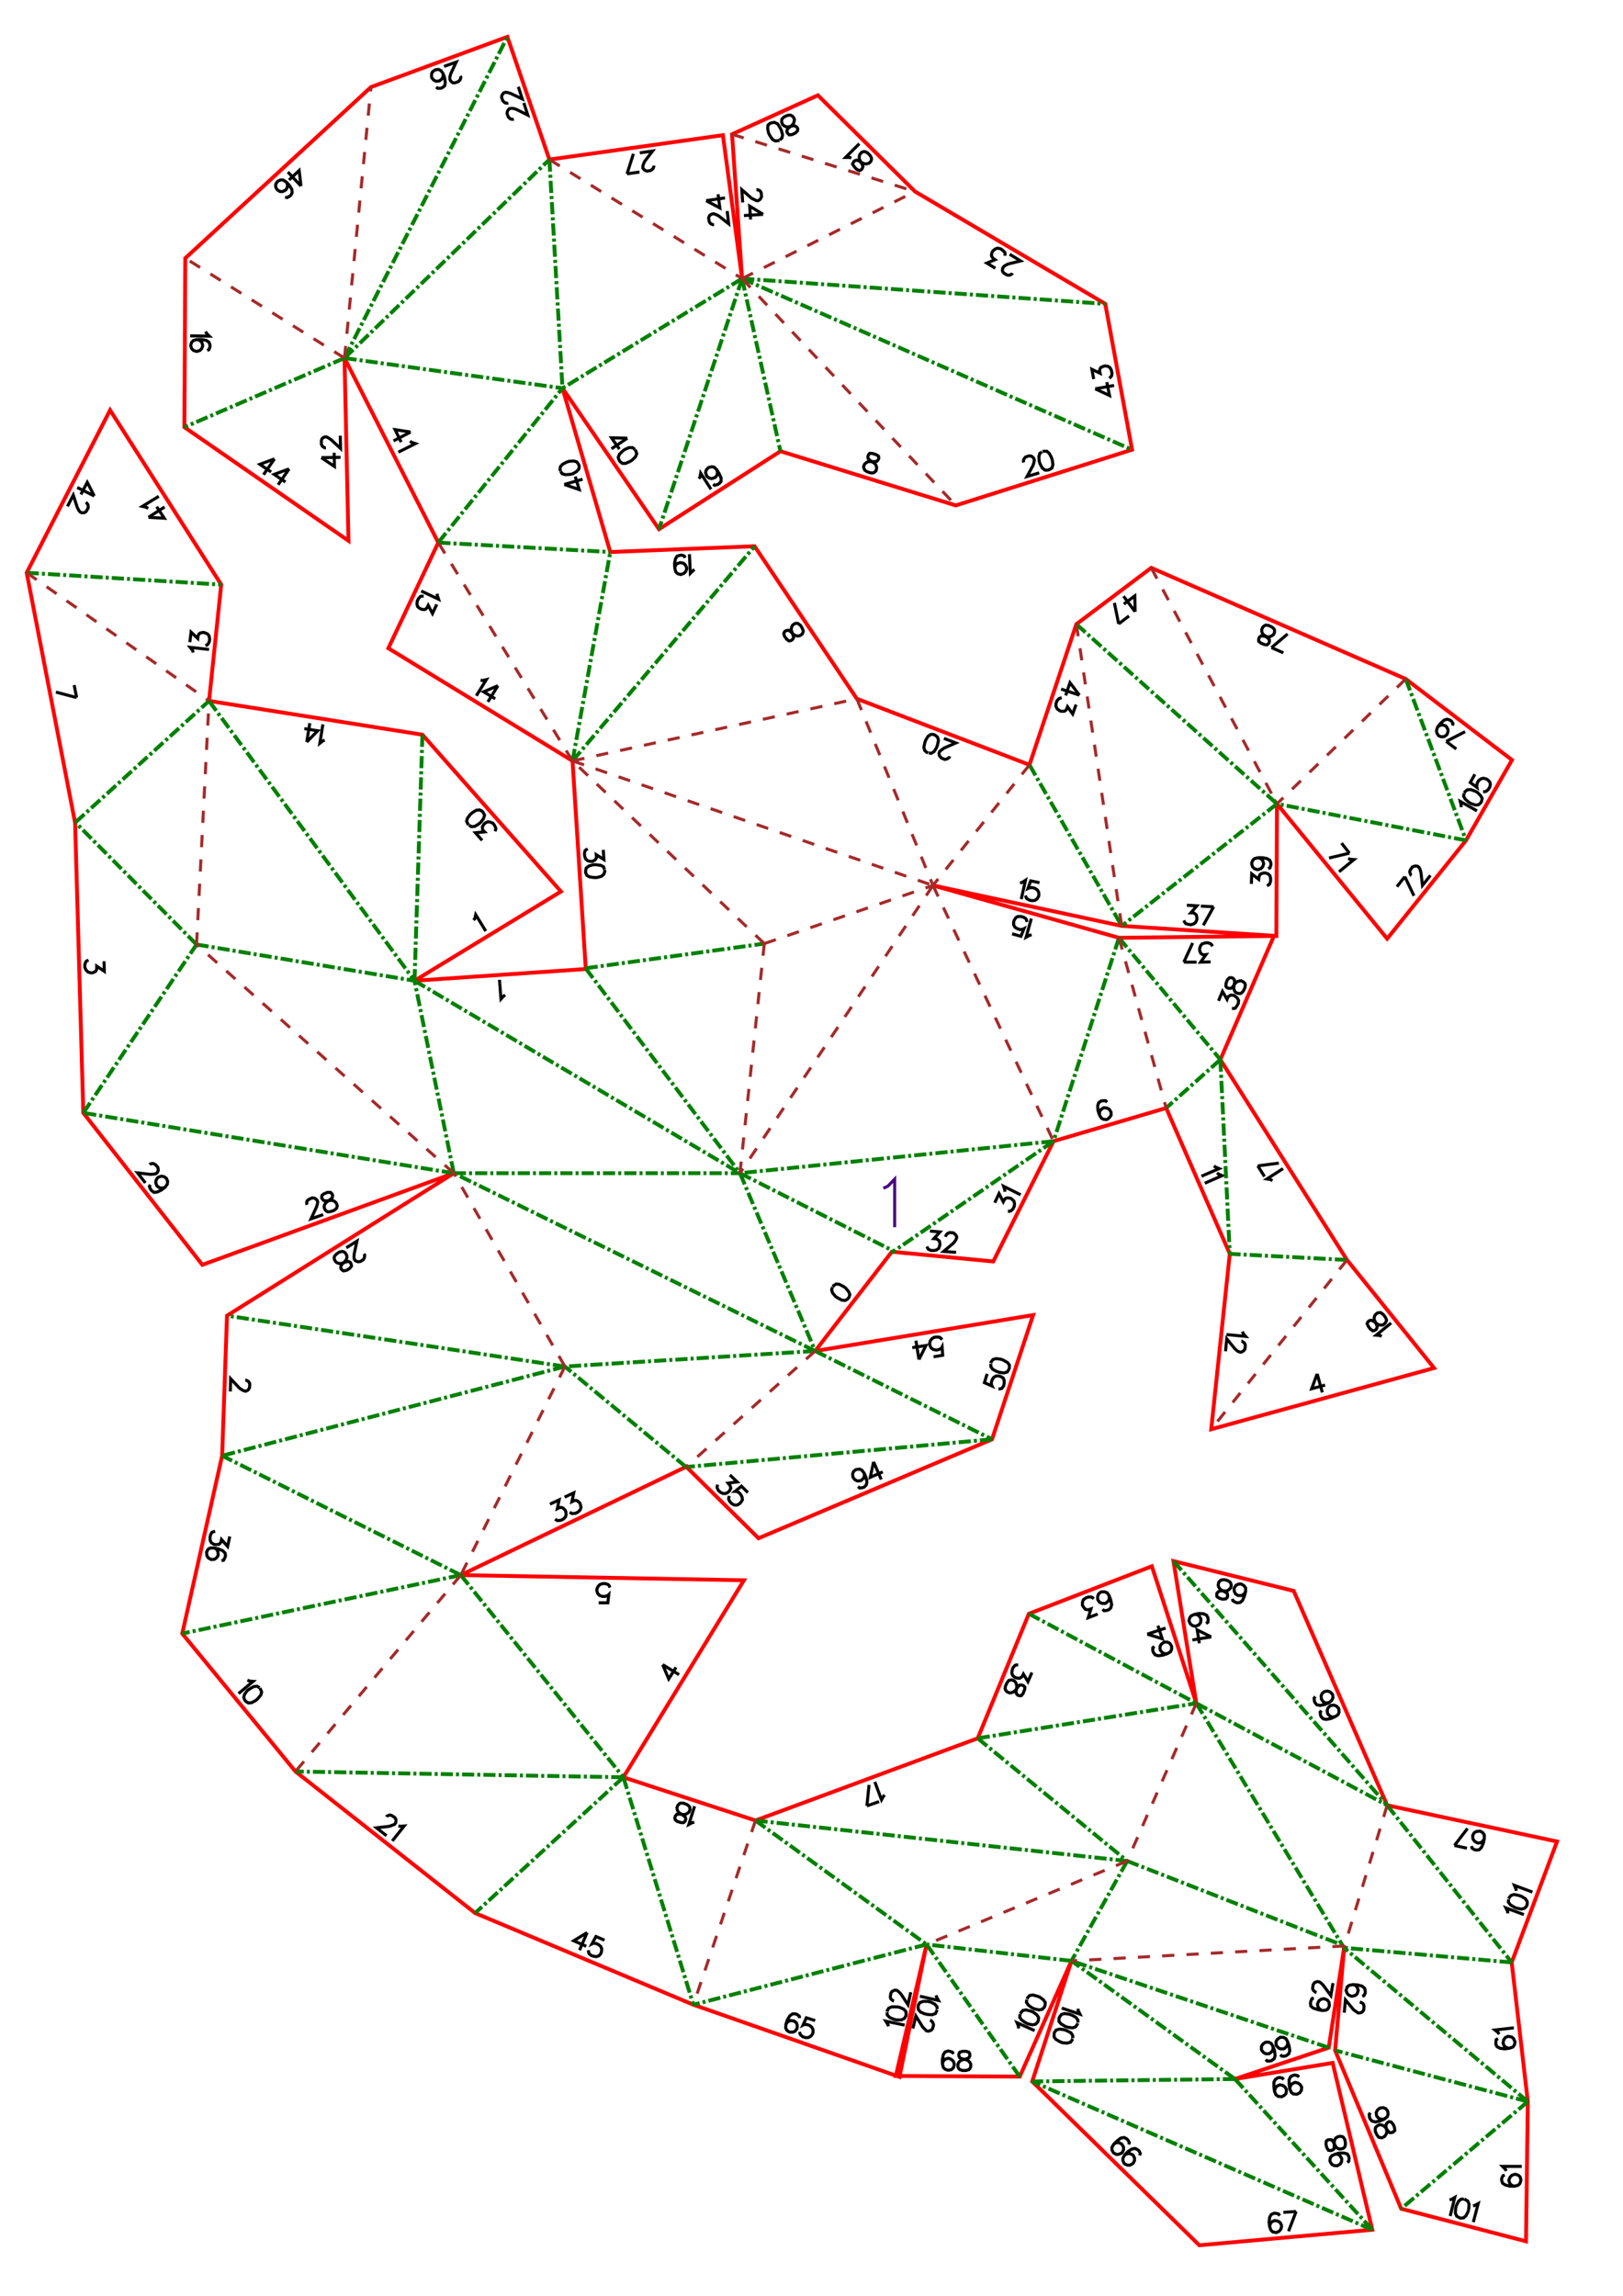 <?xml version="1.0" encoding="UTF-8" standalone="no"?>
<svg
   height="297mm"
   viewBox="0 0 533 754"
   width="210mm"
   version="1.1"
   id="svg1"
   sodipodi:docname="mainInv200_H20A_A4x2.svg"
   inkscape:version="1.3 (0e150ed6c4, 2023-07-21)"
   xmlns:inkscape="http://www.inkscape.org/namespaces/inkscape"
   xmlns:sodipodi="http://sodipodi.sourceforge.net/DTD/sodipodi-0.dtd"
   xmlns="http://www.w3.org/2000/svg"
   xmlns:svg="http://www.w3.org/2000/svg">
  <defs
     id="defs1" />
  <sodipodi:namedview
     id="namedview1"
     pagecolor="#ffffff"
     bordercolor="#000000"
     borderopacity="0.25"
     inkscape:showpageshadow="2"
     inkscape:pageopacity="0.0"
     inkscape:pagecheckerboard="0"
     inkscape:deskcolor="#d1d1d1"
     inkscape:document-units="mm"
     showgrid="false"
     inkscape:zoom="0.7483165"
     inkscape:cx="732.97863"
     inkscape:cy="587.31833"
     inkscape:window-width="1920"
     inkscape:window-height="1057"
     inkscape:window-x="-8"
     inkscape:window-y="-8"
     inkscape:window-maximized="1"
     inkscape:current-layer="svg1" />
  <style
     type="text/css"
     id="style1"><![CDATA[
			path {
				fill: none;
			}
		]]></style>
  <g
     id="page_001">
    <path
       d="M 273.4 422.7 L 273.1 423.6 L 273.4 424.6 L 274.4 425.8 L 275.2 426.3 L 276.5 427.0 L 277.6 427.1 L 278.4 426.6 L 278.8 426.1 L 279.1 425.2 L 278.7 424.2 L 277.7 423.0 L 277.0 422.5 L 275.6 421.8 L 274.6 421.7 L 273.8 422.2 L 273.5 422.6 M 165.9 326.8 L 165.3 327.2 L 164.5 328.1 L 164.0 321.8 M 326.7 395.0 L 328.1 392.0 L 329.5 394.7 L 329.9 393.9 L 330.4 393.5 L 330.8 393.4 L 331.8 393.5 L 332.3 393.8 L 333.0 394.5 L 333.2 395.3 L 333.1 396.2 L 332.7 397.0 L 332.0 397.7 L 331.6 397.8 L 331.0 397.8 M 330.0 391.4 L 330.0 390.8 L 329.6 389.6 L 335.2 392.4 M 305.4 404.3 L 308.7 404.6 L 306.7 406.8 L 307.6 406.9 L 308.2 407.3 L 308.5 407.6 L 308.7 408.5 L 308.6 409.1 L 308.3 410.0 L 307.6 410.5 L 306.7 410.7 L 305.8 410.7 L 304.9 410.3 L 304.7 410.0 L 304.4 409.4 M 310.5 406.2 L 310.6 405.9 L 310.9 405.4 L 311.2 405.1 L 311.9 404.8 L 313.1 404.9 L 313.6 405.3 L 313.9 405.6 L 314.2 406.2 L 314.1 406.8 L 313.8 407.4 L 313.1 408.3 L 309.9 411.0 L 314.0 411.3 M 311.9 248.4 L 311.8 248.7 L 311.3 249.1 L 310.9 249.3 L 310.2 249.4 L 309.1 248.9 L 308.7 248.4 L 308.5 248.1 L 308.4 247.4 L 308.6 246.8 L 309.1 246.4 L 310.0 245.7 L 313.9 244.0 L 310.0 242.5 M 305.0 247.3 L 305.9 247.4 L 306.8 246.8 L 307.6 245.5 L 307.9 244.6 L 308.2 243.1 L 307.9 242.1 L 307.2 241.5 L 306.6 241.2 L 305.7 241.2 L 304.8 241.8 L 304.0 243.1 L 303.7 244.0 L 303.4 245.5 L 303.7 246.5 L 304.4 247.1 L 304.8 247.3 M 335.0 290.0 L 335.7 289.8 L 336.8 289.1 L 335.4 295.3 M 341.4 289.9 L 338.5 289.3 L 337.6 291.8 L 338.0 291.6 L 338.9 291.5 L 339.8 291.7 L 340.6 292.2 L 341.1 292.9 L 341.2 293.8 L 341.1 294.4 L 340.6 295.2 L 339.9 295.7 L 338.9 295.8 L 338.0 295.6 L 337.2 295.1 L 337.0 294.8 L 336.8 294.1 M 354.5 228.3 L 351.4 224.2 L 350.0 228.4 M 354.5 228.3 L 348.5 226.3 M 353.4 231.4 L 352.3 234.5 L 350.6 232.1 L 350.3 232.9 L 349.9 233.4 L 349.5 233.6 L 348.5 233.6 L 348.0 233.4 L 347.2 232.8 L 346.8 232.0 L 346.8 231.1 L 347.1 230.2 L 347.7 229.5 L 348.1 229.3 L 348.7 229.2 M 372.8 200.9 L 372.7 195.7 L 369.1 198.4 M 372.8 200.9 L 369.0 195.8 M 367.4 204.9 L 366.0 198.0 M 370.8 202.3 L 367.4 204.9 M 258.3 209.9 L 259.1 210.5 L 259.7 210.4 L 260.2 210.1 L 260.6 209.5 L 260.5 208.8 L 260.1 207.7 L 259.8 206.7 L 260.0 205.9 L 260.3 205.3 L 261.0 204.8 L 261.7 204.7 L 262.1 204.8 L 262.9 205.4 L 263.5 206.4 L 263.8 207.3 L 263.7 207.7 L 263.4 208.3 L 262.6 208.8 L 262.0 208.9 L 261.1 208.7 L 260.4 208.2 L 259.5 207.3 L 258.9 207.0 L 258.2 207.1 L 257.7 207.4 L 257.4 208.0 L 257.6 208.9 L 258.4 210.0 M 228.1 187.1 L 227.6 187.4 L 226.7 188.3 L 226.4 182.0 M 221.6 186.6 L 221.8 185.7 L 222.4 185.1 L 223.3 184.8 L 223.6 184.8 L 224.5 185.0 L 225.1 185.6 L 225.5 186.5 L 225.5 186.8 L 225.2 187.7 L 224.6 188.3 L 223.8 188.6 L 223.5 188.7 L 222.5 188.4 L 221.9 187.8 L 221.6 186.6 L 221.5 185.1 L 221.8 183.6 L 222.3 182.7 L 223.2 182.4 L 223.8 182.3 L 224.7 182.6 L 225.0 183.2 M 143.5 195.0 L 143.6 195.6 L 144.0 196.8 L 138.3 194.1 M 143.4 198.5 L 142.0 201.5 L 140.6 198.8 L 140.2 199.6 L 139.7 200.1 L 139.3 200.2 L 138.4 200.1 L 137.8 199.8 L 137.1 199.2 L 136.9 198.4 L 137.0 197.4 L 137.4 196.6 L 138.0 195.9 L 138.4 195.8 L 139.1 195.8 M 157.8 223.4 L 158.5 223.5 L 159.7 223.2 L 156.4 228.5 M 163.5 225.2 L 158.8 227.2 L 162.6 229.5 M 163.5 225.2 L 160.2 230.5 M 198.1 279.1 L 198.3 282.3 L 195.8 280.7 L 195.9 281.6 L 195.6 282.2 L 195.3 282.5 L 194.5 282.9 L 193.9 282.9 L 193.0 282.7 L 192.3 282.1 L 192.0 281.2 L 191.9 280.4 L 192.1 279.4 L 192.4 279.1 L 193.0 278.8 M 198.5 285.6 L 198.2 284.7 L 197.3 284.2 L 195.7 284.0 L 194.8 284.0 L 193.4 284.4 L 192.5 285.1 L 192.3 286.0 L 192.3 286.6 L 192.7 287.5 L 193.6 288.0 L 195.1 288.2 L 196.0 288.2 L 197.5 287.8 L 198.3 287.1 L 198.6 286.2 L 198.6 285.7 M 338.8 307.0 L 338.1 307.2 L 337.0 307.8 L 338.7 301.7 M 332.4 306.7 L 335.3 307.5 L 336.3 305.0 L 335.9 305.2 L 335.0 305.3 L 334.1 305.0 L 333.3 304.5 L 332.9 303.7 L 332.9 302.8 L 333.1 302.2 L 333.6 301.4 L 334.3 301.0 L 335.3 301.0 L 336.1 301.2 L 336.9 301.7 L 337.1 302.1 L 337.3 302.8 M 363.6 362.0 L 363.1 361.5 L 362.2 361.5 L 361.6 361.6 L 360.8 362.2 L 360.5 363.2 L 360.6 364.7 L 361.1 366.2 L 361.7 367.2 L 362.4 367.6 L 363.4 367.7 L 363.7 367.6 L 364.4 367.0 L 364.9 366.3 L 364.9 365.3 L 364.8 365.1 L 364.3 364.3 L 363.5 363.9 L 362.6 363.8 L 362.3 363.9 L 361.5 364.5 L 361.1 365.2 L 361.1 366.2 M 398.7 382.9 L 399.2 383.3 L 400.4 383.8 L 394.6 386.3 M 399.7 385.2 L 400.2 385.6 L 401.4 386.1 L 395.7 388.6 M 417.9 387.8 L 417.3 387.4 L 416.1 387.2 L 421.4 383.8 M 413.1 382.9 L 420.0 382.0 M 415.3 386.4 L 413.1 382.9 M 408.1 437.3 L 408.3 438.0 L 409.1 438.9 L 402.8 438.3 M 407.7 440.5 L 407.9 440.5 L 408.5 440.9 L 408.8 441.2 L 409.0 441.8 L 408.9 443.0 L 408.5 443.6 L 408.2 443.8 L 407.6 444.1 L 407.0 444.0 L 406.4 443.7 L 405.6 443.0 L 402.9 439.7 L 402.5 443.8 M 453.8 438.9 L 453.2 438.6 L 452.0 438.5 L 456.9 434.5 M 450.1 436.5 L 450.9 437.1 L 451.6 436.9 L 452.1 436.5 L 452.3 435.9 L 452.2 435.3 L 451.7 434.1 L 451.3 433.3 L 451.4 432.4 L 451.7 431.8 L 452.4 431.2 L 453.1 431.1 L 453.5 431.1 L 454.3 431.7 L 455.0 432.6 L 455.4 433.5 L 455.3 433.9 L 455.0 434.5 L 454.3 435.1 L 453.7 435.2 L 452.8 435.1 L 452.0 434.6 L 451.1 433.9 L 450.4 433.6 L 449.8 433.7 L 449.3 434.1 L 449.0 434.7 L 449.4 435.6 L 450.2 436.7 M 432.6 451.2 L 430.8 456.1 L 435.2 454.9 M 432.6 451.2 L 434.3 457.3 M 411.0 290.3 L 411.1 287.0 L 413.4 288.8 L 413.5 287.9 L 413.8 287.3 L 414.1 287.0 L 415.0 286.7 L 415.6 286.7 L 416.5 287.0 L 417.1 287.6 L 417.3 288.5 L 417.3 289.4 L 417.0 290.3 L 416.7 290.6 L 416.1 290.9 M 413.2 281.7 L 414.1 282.0 L 414.7 282.6 L 415.0 283.5 L 415.0 283.8 L 414.7 284.7 L 414.1 285.3 L 413.2 285.6 L 412.9 285.6 L 412.0 285.3 L 411.4 284.7 L 411.1 283.8 L 411.1 283.5 L 411.4 282.6 L 412.0 282.0 L 413.2 281.7 L 414.7 281.7 L 416.2 282.0 L 417.1 282.6 L 417.4 283.5 L 417.4 284.1 L 417.1 285.0 L 416.5 285.3 M 389.8 297.3 L 393.1 297.5 L 391.1 299.8 L 392.0 299.8 L 392.6 300.2 L 392.9 300.5 L 393.1 301.4 L 393.1 302.0 L 392.7 302.9 L 392.1 303.4 L 391.2 303.7 L 390.3 303.6 L 389.4 303.3 L 389.1 302.9 L 388.8 302.3 M 398.6 297.8 L 395.2 303.9 M 394.4 297.6 L 398.6 297.8 M 397.6 315.9 L 394.3 316.0 L 396.1 313.5 L 395.2 313.6 L 394.6 313.3 L 394.3 313.0 L 394.0 312.1 L 394.0 311.5 L 394.3 310.6 L 394.8 310.0 L 395.7 309.7 L 396.6 309.6 L 397.5 309.9 L 397.9 310.2 L 398.2 310.8 M 388.8 316.0 L 391.7 309.7 M 393.0 316.0 L 388.8 316.0 M 400.2 328.7 L 401.5 325.6 L 403.0 328.2 L 403.3 327.4 L 403.9 327.0 L 404.2 326.8 L 405.2 326.9 L 405.7 327.2 L 406.4 327.8 L 406.8 328.6 L 406.7 329.5 L 406.3 330.3 L 405.7 331.1 L 405.3 331.2 L 404.6 331.2 M 402.7 322.9 L 402.6 323.9 L 403.0 324.4 L 403.6 324.6 L 404.2 324.6 L 404.8 324.2 L 405.5 323.2 L 406.1 322.5 L 406.9 322.2 L 407.6 322.1 L 408.4 322.5 L 408.9 323.0 L 409.0 323.4 L 408.9 324.3 L 408.4 325.4 L 407.8 326.1 L 407.4 326.3 L 406.8 326.3 L 405.9 326.0 L 405.5 325.5 L 405.2 324.7 L 405.3 323.7 L 405.5 322.5 L 405.4 321.8 L 405.0 321.3 L 404.5 321.1 L 403.8 321.1 L 403.1 321.8 L 402.6 323.1 M 106.6 243.1 L 106.0 243.3 L 105.0 244.1 L 106.0 237.9 M 100.7 243.7 L 104.3 240.0 L 99.9 239.3 M 100.7 243.7 L 101.7 237.5 M 158.3 276.0 L 156.1 273.5 L 159.1 273.2 L 158.5 272.6 L 158.4 271.9 L 158.4 271.5 L 158.9 270.7 L 159.3 270.3 L 160.2 269.9 L 161.0 270.0 L 161.9 270.4 L 162.4 271.1 L 162.8 272.0 L 162.8 272.4 L 162.5 273.0 M 154.0 271.0 L 154.8 271.5 L 155.9 271.4 L 157.2 270.6 L 157.9 270.0 L 158.8 268.8 L 159.1 267.7 L 158.7 266.9 L 158.3 266.4 L 157.5 266.0 L 156.4 266.1 L 155.1 266.9 L 154.4 267.5 L 153.5 268.7 L 153.2 269.7 L 153.6 270.6 L 153.9 270.9 M 155.5 302.2 L 155.9 301.7 L 156.2 300.4 L 159.5 305.8 M 25.1 229.1 L 18.3 227.3 M 24.3 225.0 L 25.1 229.1 M 63.4 214.3 L 63.2 213.6 L 62.4 212.6 L 68.6 213.3 M 62.3 210.9 L 62.7 207.6 L 64.9 209.7 L 65.0 208.8 L 65.3 208.2 L 65.7 207.9 L 66.6 207.7 L 67.2 207.8 L 68.1 208.2 L 68.6 208.8 L 68.8 209.8 L 68.7 210.7 L 68.3 211.5 L 68.0 211.8 L 67.4 212.0 M 34.1 315.7 L 34.2 319.0 L 31.7 317.3 L 31.7 318.2 L 31.5 318.8 L 31.2 319.1 L 30.3 319.5 L 29.7 319.5 L 28.8 319.2 L 28.2 318.6 L 27.8 317.7 L 27.8 316.8 L 28.1 315.9 L 28.4 315.6 L 29.0 315.3 M 306.6 445.6 L 309.6 445.1 L 309.4 442.4 L 309.2 442.8 L 308.4 443.2 L 307.5 443.4 L 306.5 443.2 L 305.8 442.7 L 305.4 441.9 L 305.3 441.3 L 305.5 440.4 L 306.0 439.7 L 306.8 439.2 L 307.7 439.1 L 308.6 439.2 L 309.0 439.5 L 309.4 440.0 M 301.8 446.5 L 304.1 441.9 L 299.6 442.6 M 301.8 446.5 L 300.8 440.3 M 324.2 451.2 L 323.3 454.1 L 325.8 455.2 L 325.6 454.8 L 325.6 453.9 L 325.9 453.0 L 326.4 452.3 L 327.2 451.9 L 328.1 451.9 L 328.7 452.1 L 329.5 452.6 L 329.8 453.4 L 329.8 454.3 L 329.6 455.2 L 329.0 456.0 L 328.6 456.1 L 327.9 456.2 M 325.4 447.9 L 325.4 448.8 L 326.0 449.7 L 327.3 450.4 L 328.2 450.7 L 329.7 450.9 L 330.8 450.6 L 331.3 449.8 L 331.5 449.3 L 331.5 448.3 L 330.9 447.5 L 329.5 446.7 L 328.7 446.4 L 327.1 446.2 L 326.1 446.5 L 325.5 447.3 L 325.4 447.7 M 30.9 162.9 L 28.6 158.4 L 26.5 162.4 M 30.9 162.9 L 25.3 160.1 M 28.1 165.0 L 28.4 165.2 L 28.8 165.7 L 28.9 166.1 L 28.9 166.8 L 28.3 167.9 L 27.8 168.3 L 27.4 168.4 L 26.7 168.4 L 26.2 168.1 L 25.8 167.6 L 25.3 166.6 L 24.0 162.6 L 22.1 166.3 M 48.7 169.9 L 53.9 170.2 L 51.4 166.4 M 48.7 169.9 L 54.0 166.5 M 48.6 167.0 L 48.0 166.6 L 46.7 166.3 L 52.1 163.0 M 185.3 159.1 L 190.2 160.8 L 188.9 156.5 M 185.3 159.1 L 191.3 157.4 M 184.1 154.8 L 184.6 155.6 L 185.7 155.9 L 187.2 155.8 L 188.1 155.6 L 189.4 154.8 L 190.1 154.0 L 190.2 153.1 L 190.0 152.5 L 189.4 151.7 L 188.4 151.4 L 186.9 151.5 L 186.0 151.8 L 184.7 152.5 L 184.0 153.3 L 183.9 154.3 L 184.1 154.7 M 134.8 141.9 L 129.7 141.1 L 131.7 145.2 M 134.8 141.9 L 129.2 144.8 M 134.6 144.9 L 135.2 145.3 L 136.4 145.7 L 130.8 148.5 M 168.7 39.1 L 168.4 39.2 L 167.7 39.1 L 167.4 38.9 L 166.9 38.4 L 166.5 37.3 L 166.6 36.6 L 166.8 36.2 L 167.2 35.7 L 167.8 35.6 L 168.5 35.6 L 169.5 35.9 L 173.3 37.8 L 172.0 33.8 M 166.9 33.8 L 166.6 33.9 L 165.9 33.8 L 165.6 33.6 L 165.1 33.1 L 164.7 32.0 L 164.8 31.3 L 165.0 31.0 L 165.4 30.5 L 166.0 30.3 L 166.7 30.4 L 167.7 30.7 L 171.5 32.5 L 170.2 28.5 M 151.1 25.0 L 151.3 25.3 L 151.2 25.9 L 151.0 26.3 L 150.5 26.8 L 149.4 27.2 L 148.7 27.2 L 148.4 27.0 L 147.9 26.5 L 147.7 26.0 L 147.7 25.3 L 148.0 24.2 L 149.8 20.4 L 145.8 21.8 M 143.2 28.6 L 143.7 29.0 L 144.7 29.0 L 145.2 28.8 L 146.0 28.2 L 146.2 27.1 L 146.0 25.6 L 145.5 24.2 L 144.8 23.2 L 144.0 22.8 L 143.1 22.9 L 142.8 23.0 L 142.0 23.6 L 141.7 24.3 L 141.7 25.3 L 141.8 25.6 L 142.4 26.3 L 143.2 26.7 L 144.1 26.6 L 144.4 26.5 L 145.1 25.9 L 145.5 25.2 L 145.5 24.2 M 214.7 54.4 L 214.7 54.7 L 214.5 55.3 L 214.2 55.6 L 213.7 56.0 L 212.5 56.2 L 211.9 56.0 L 211.5 55.7 L 211.1 55.2 L 211.1 54.6 L 211.3 53.9 L 211.7 53.0 L 214.3 49.6 L 210.1 50.2 M 205.9 57.1 L 208.0 50.5 M 210.0 56.5 L 205.9 57.1 M 234.5 73.8 L 234.2 73.8 L 233.6 73.6 L 233.3 73.4 L 232.9 72.8 L 232.7 71.6 L 232.9 71.0 L 233.2 70.6 L 233.8 70.3 L 234.3 70.2 L 235.0 70.4 L 236.0 70.9 L 239.3 73.5 L 238.8 69.3 M 231.9 65.9 L 236.4 68.3 L 235.8 63.8 M 231.9 65.9 L 238.1 65.0 M 98.8 61.1 L 98.2 56.0 L 94.9 59.1 M 98.8 61.1 L 94.5 56.5 M 93.6 64.7 L 94.2 64.9 L 95.0 64.5 L 95.5 64.1 L 95.9 63.3 L 95.8 62.2 L 95.0 60.9 L 94.0 59.8 L 92.9 59.1 L 92.1 59.1 L 91.2 59.5 L 91.0 59.7 L 90.5 60.5 L 90.5 61.4 L 90.9 62.2 L 91.1 62.4 L 91.9 62.9 L 92.8 62.9 L 93.6 62.5 L 93.9 62.3 L 94.3 61.5 L 94.4 60.7 L 94.0 59.8 M 67.5 108.9 L 67.8 109.5 L 68.7 110.4 L 62.4 110.3 M 68.0 115.1 L 68.6 114.8 L 68.9 113.9 L 68.9 113.3 L 68.6 112.4 L 67.7 111.8 L 66.2 111.5 L 64.7 111.5 L 63.5 111.8 L 62.9 112.4 L 62.6 113.3 L 62.6 113.6 L 62.9 114.5 L 63.5 115.1 L 64.4 115.4 L 64.7 115.4 L 65.6 115.1 L 66.2 114.5 L 66.5 113.6 L 66.5 113.3 L 66.2 112.4 L 65.6 111.8 L 64.7 111.5 M 105.5 150.3 L 109.8 153.2 L 109.7 148.7 M 105.5 150.3 L 111.8 150.2 M 107.0 147.1 L 106.7 147.1 L 106.1 146.8 L 105.8 146.5 L 105.5 145.9 L 105.5 144.7 L 105.7 144.1 L 106.0 143.8 L 106.6 143.5 L 107.2 143.5 L 107.8 143.8 L 108.7 144.4 L 111.8 147.3 L 111.7 143.1 M 90.1 150.7 L 85.3 152.5 L 89.0 155.0 M 90.1 150.7 L 86.5 155.9 M 94.9 154.0 L 90.0 155.8 L 93.7 158.3 M 94.9 154.0 L 91.3 159.2 M 206.0 143.9 L 200.8 143.8 L 203.4 147.5 M 206.0 143.9 L 200.8 147.4 M 208.5 147.6 L 207.7 147.0 L 206.6 147.0 L 205.2 147.6 L 204.5 148.1 L 203.4 149.2 L 203.0 150.2 L 203.3 151.1 L 203.6 151.6 L 204.4 152.2 L 205.4 152.2 L 206.8 151.6 L 207.6 151.1 L 208.7 150.0 L 209.1 149.0 L 208.8 148.1 L 208.5 147.7 M 229.5 157.2 L 229.9 156.7 L 230.1 155.4 L 233.5 160.7 M 235.4 154.3 L 235.6 155.2 L 235.5 156.0 L 234.9 156.8 L 234.6 156.9 L 233.7 157.2 L 232.9 157.0 L 232.1 156.4 L 232.0 156.1 L 231.7 155.2 L 231.9 154.4 L 232.5 153.7 L 232.8 153.5 L 233.7 153.3 L 234.5 153.4 L 235.4 154.3 L 236.2 155.6 L 236.8 157.0 L 236.8 158.1 L 236.2 158.8 L 235.7 159.1 L 234.7 159.4 L 234.2 159.0 M 286.6 148.9 L 285.6 148.9 L 285.2 149.4 L 285.0 150.0 L 285.1 150.6 L 285.6 151.1 L 286.6 151.8 L 287.4 152.3 L 287.8 153.1 L 287.9 153.7 L 287.7 154.6 L 287.2 155.1 L 286.8 155.3 L 285.9 155.3 L 284.7 154.9 L 284.0 154.4 L 283.8 154.0 L 283.6 153.3 L 283.9 152.5 L 284.4 152.0 L 285.1 151.6 L 286.1 151.6 L 287.3 151.6 L 288.0 151.5 L 288.4 151.0 L 288.6 150.5 L 288.5 149.8 L 287.7 149.3 L 286.4 148.9 M 336.2 151.9 L 336.1 151.6 L 336.2 150.9 L 336.4 150.6 L 336.8 150.1 L 338.0 149.7 L 338.7 149.8 L 339.0 150.0 L 339.5 150.5 L 339.7 151.1 L 339.6 151.7 L 339.3 152.8 L 337.3 156.5 L 341.3 155.3 M 342.2 148.4 L 341.5 148.9 L 341.2 150.0 L 341.3 151.5 L 341.6 152.4 L 342.3 153.7 L 343.2 154.4 L 344.1 154.4 L 344.7 154.2 L 345.5 153.7 L 345.8 152.6 L 345.6 151.1 L 345.3 150.2 L 344.6 148.9 L 343.8 148.2 L 342.8 148.2 L 342.4 148.3 M 359.7 127.7 L 364.4 129.9 L 363.5 125.5 M 359.7 127.7 L 365.9 126.6 M 359.2 124.5 L 358.6 121.3 L 361.3 122.6 L 361.1 121.7 L 361.3 121.1 L 361.5 120.7 L 362.4 120.3 L 362.9 120.2 L 363.9 120.3 L 364.6 120.8 L 365.0 121.6 L 365.2 122.5 L 365.1 123.4 L 364.8 123.8 L 364.3 124.2 M 332.5 89.7 L 332.4 89.9 L 331.8 90.3 L 331.4 90.4 L 330.7 90.3 L 329.7 89.7 L 329.3 89.2 L 329.2 88.8 L 329.3 88.1 L 329.6 87.6 L 330.1 87.2 L 331.1 86.7 L 335.2 85.7 L 331.6 83.5 M 326.9 88.1 L 324.1 86.4 L 326.8 85.3 L 326.1 84.8 L 325.7 84.2 L 325.6 83.8 L 325.8 82.9 L 326.1 82.4 L 326.8 81.8 L 327.6 81.5 L 328.6 81.7 L 329.3 82.2 L 330.0 82.9 L 330.1 83.3 L 330.0 84.0 M 248.4 62.3 L 248.7 62.3 L 249.3 62.5 L 249.7 62.8 L 250.0 63.4 L 250.1 64.6 L 249.8 65.2 L 249.6 65.5 L 249.0 65.9 L 248.4 65.9 L 247.8 65.6 L 246.8 65.1 L 243.6 62.3 L 243.9 66.5 M 250.6 70.4 L 246.2 67.7 L 246.5 72.1 M 250.6 70.4 L 244.3 70.8 M 417.6 212.7 L 422.9 208.2 M 421.5 214.4 L 417.6 212.7 M 415.2 211.7 L 416.1 211.8 L 416.7 211.3 L 416.9 210.8 L 416.9 210.1 L 416.4 209.6 L 415.5 208.8 L 414.7 208.2 L 414.4 207.4 L 414.4 206.7 L 414.8 205.9 L 415.3 205.5 L 415.7 205.3 L 416.6 205.4 L 417.7 205.9 L 418.4 206.5 L 418.6 206.9 L 418.6 207.6 L 418.3 208.4 L 417.7 208.8 L 416.9 209.2 L 416.0 209.1 L 414.8 208.9 L 414.1 208.9 L 413.6 209.3 L 413.4 209.9 L 413.4 210.6 L 414.1 211.2 L 415.3 211.7 M 461.4 287.9 L 464.4 294.2 M 458.8 291.2 L 461.4 287.9 M 463.6 287.5 L 463.4 287.4 L 463.1 286.7 L 463.0 286.3 L 463.2 285.7 L 463.9 284.7 L 464.5 284.5 L 465.0 284.4 L 465.6 284.5 L 466.1 284.9 L 466.4 285.5 L 466.7 286.6 L 467.2 290.8 L 469.8 287.5 M 443.2 280.2 L 436.5 281.8 M 440.6 276.9 L 443.2 280.2 M 442.8 281.9 L 443.4 282.2 L 444.7 282.3 L 439.8 286.3 M 475.0 243.5 L 481.2 240.3 M 478.3 246.0 L 475.0 243.5 M 472.2 238.7 L 473.0 238.2 L 473.9 238.1 L 474.8 238.4 L 475.0 238.6 L 475.5 239.4 L 475.6 240.2 L 475.3 241.1 L 475.2 241.3 L 474.4 241.9 L 473.5 242.0 L 472.6 241.7 L 472.4 241.5 L 471.9 240.7 L 471.8 239.9 L 472.2 238.7 L 473.2 237.5 L 474.3 236.5 L 475.3 236.2 L 476.2 236.5 L 476.7 236.8 L 477.2 237.6 L 477.1 238.3 M 479.9 265.1 L 479.9 264.4 L 479.6 263.2 L 485.1 266.3 M 480.9 260.5 L 480.7 261.5 L 481.2 262.4 L 482.3 263.4 L 483.1 263.9 L 484.6 264.4 L 485.6 264.3 L 486.3 263.7 L 486.6 263.2 L 486.8 262.2 L 486.3 261.3 L 485.2 260.2 L 484.4 259.8 L 483.0 259.3 L 481.9 259.4 L 481.2 260.0 L 480.9 260.4 M 484.4 254.3 L 482.9 257.0 L 485.1 258.6 L 485.0 258.1 L 485.2 257.2 L 485.6 256.4 L 486.4 255.8 L 487.2 255.6 L 488.1 255.8 L 488.6 256.1 L 489.3 256.8 L 489.5 257.6 L 489.3 258.5 L 488.8 259.3 L 488.1 259.9 L 487.7 260.0 L 487.1 260.0 M 119.5 411.8 L 119.7 412.1 L 119.7 412.7 L 119.6 413.1 L 119.3 413.7 L 118.3 414.3 L 117.6 414.4 L 117.2 414.3 L 116.6 414.0 L 116.3 413.5 L 116.2 412.8 L 116.3 411.7 L 117.2 407.6 L 113.7 409.8 M 114.8 416.6 L 115.4 415.8 L 115.3 415.2 L 115.0 414.6 L 114.4 414.3 L 113.7 414.4 L 112.6 414.8 L 111.6 415.0 L 110.8 414.8 L 110.2 414.4 L 109.8 413.7 L 109.7 413.0 L 109.8 412.6 L 110.4 411.9 L 111.4 411.2 L 112.3 411.0 L 112.8 411.1 L 113.3 411.4 L 113.8 412.2 L 113.9 412.9 L 113.7 413.7 L 113.1 414.4 L 112.2 415.3 L 111.9 415.9 L 111.9 416.6 L 112.3 417.1 L 112.8 417.4 L 113.8 417.2 L 114.9 416.5 M 80.5 453.3 L 80.8 453.3 L 81.4 453.6 L 81.7 453.9 L 82.0 454.5 L 81.9 455.7 L 81.6 456.3 L 81.3 456.6 L 80.7 456.9 L 80.1 456.8 L 79.5 456.5 L 78.6 455.9 L 75.7 452.8 L 75.6 457.0 M 180.6 494.0 L 183.6 492.6 L 183.0 495.5 L 183.8 495.1 L 184.5 495.1 L 184.9 495.3 L 185.6 496.0 L 185.8 496.5 L 185.9 497.4 L 185.7 498.2 L 185.0 498.9 L 184.2 499.3 L 183.2 499.4 L 182.8 499.3 L 182.3 498.9 M 185.4 491.7 L 188.4 490.3 L 187.8 493.2 L 188.6 492.8 L 189.3 492.8 L 189.7 493.0 L 190.4 493.6 L 190.6 494.2 L 190.8 495.1 L 190.5 495.9 L 189.8 496.6 L 189.0 497.0 L 188.0 497.1 L 187.6 497.0 L 187.1 496.6 M 75.4 504.6 L 74.7 507.9 L 72.7 505.6 L 72.5 506.5 L 72.1 507.0 L 71.8 507.2 L 70.8 507.3 L 70.2 507.2 L 69.4 506.7 L 69.0 506.0 L 68.9 505.0 L 69.1 504.1 L 69.5 503.3 L 69.9 503.1 L 70.6 502.9 M 72.7 512.6 L 73.4 512.4 L 73.8 511.6 L 74.0 511.0 L 73.9 510.1 L 73.1 509.3 L 71.7 508.7 L 70.3 508.4 L 69.0 508.4 L 68.3 508.8 L 67.8 509.7 L 67.8 509.9 L 67.9 510.9 L 68.3 511.6 L 69.1 512.1 L 69.4 512.2 L 70.4 512.1 L 71.1 511.6 L 71.6 510.8 L 71.6 510.5 L 71.5 509.6 L 71.1 508.8 L 70.3 508.4 M 81.2 551.8 L 81.9 552.1 L 83.1 552.2 L 78.3 556.2 M 85.2 554.3 L 84.4 553.8 L 83.3 553.9 L 81.9 554.7 L 81.2 555.2 L 80.3 556.4 L 80.0 557.4 L 80.3 558.3 L 80.7 558.8 L 81.5 559.3 L 82.6 559.2 L 83.9 558.5 L 84.6 557.9 L 85.6 556.7 L 85.9 555.7 L 85.5 554.8 L 85.3 554.4 M 126.9 596.7 L 127.0 596.5 L 127.6 596.2 L 128.1 596.1 L 128.7 596.3 L 129.7 597.0 L 130.0 597.6 L 130.0 598.0 L 129.9 598.7 L 129.5 599.2 L 128.9 599.4 L 127.9 599.8 L 123.6 600.3 L 126.9 602.9 M 130.8 599.7 L 131.5 599.8 L 132.7 599.7 L 128.8 604.6 M 192.8 634.7 L 188.4 637.4 L 192.5 639.2 M 192.8 634.7 L 190.3 640.5 M 198.5 637.2 L 195.7 636.0 L 194.4 638.4 L 194.8 638.2 L 195.8 638.3 L 196.6 638.7 L 197.3 639.3 L 197.6 640.1 L 197.5 641.0 L 197.3 641.6 L 196.7 642.3 L 195.9 642.6 L 195.0 642.5 L 194.1 642.2 L 193.4 641.6 L 193.3 641.2 L 193.2 640.5 M 228.0 598.5 L 227.3 598.6 L 226.2 599.2 L 228.1 593.2 M 223.6 598.6 L 224.5 598.6 L 225.0 598.1 L 225.2 597.5 L 225.1 596.9 L 224.6 596.4 L 223.6 595.7 L 222.8 595.2 L 222.4 594.4 L 222.3 593.7 L 222.6 592.9 L 223.1 592.4 L 223.4 592.2 L 224.4 592.2 L 225.5 592.6 L 226.3 593.2 L 226.5 593.5 L 226.6 594.2 L 226.3 595.1 L 225.8 595.5 L 225.1 595.9 L 224.1 595.9 L 222.9 595.8 L 222.2 595.9 L 221.8 596.4 L 221.6 597.0 L 221.7 597.6 L 222.4 598.2 L 223.7 598.6 M 290.5 589.5 L 290.1 590.0 L 289.5 591.1 L 287.3 585.2 M 284.7 593.1 L 285.4 586.2 M 288.7 591.7 L 284.7 593.1 M 431.5 656.2 L 430.9 656.4 L 430.5 657.3 L 430.4 657.9 L 430.5 658.8 L 431.3 659.5 L 432.8 660.0 L 434.2 660.3 L 435.5 660.2 L 436.2 659.7 L 436.6 658.8 L 436.6 658.5 L 436.5 657.6 L 436.0 656.9 L 435.1 656.5 L 434.8 656.4 L 433.9 656.6 L 433.2 657.1 L 432.8 657.9 L 432.7 658.2 L 432.9 659.2 L 433.4 659.8 L 434.2 660.3 M 432.4 654.4 L 432.1 654.3 L 431.6 653.9 L 431.3 653.6 L 431.1 653.0 L 431.3 651.8 L 431.7 651.2 L 432.0 651.0 L 432.7 650.8 L 433.3 650.9 L 433.8 651.2 L 434.6 652.0 L 437.1 655.4 L 437.8 651.3 M 262.6 662.8 L 262.5 662.2 L 261.8 661.6 L 261.2 661.4 L 260.3 661.4 L 259.4 662.0 L 258.6 663.3 L 258.1 664.8 L 258.0 666.0 L 258.4 666.8 L 259.1 667.3 L 259.4 667.4 L 260.4 667.4 L 261.1 667.1 L 261.7 666.3 L 261.8 666.0 L 261.8 665.1 L 261.5 664.3 L 260.7 663.7 L 260.4 663.7 L 259.5 663.6 L 258.7 664.0 L 258.1 664.8 M 267.7 663.6 L 264.8 662.7 L 263.7 665.1 L 264.1 664.9 L 265.0 664.9 L 265.9 665.2 L 266.6 665.8 L 267.0 666.6 L 267.0 667.5 L 266.8 668.1 L 266.2 668.8 L 265.4 669.2 L 264.5 669.2 L 263.6 668.9 L 262.9 668.3 L 262.7 667.9 L 262.6 667.3 M 291.8 665.5 L 291.6 664.9 L 290.9 663.8 L 297.1 665.1 M 291.3 660.9 L 291.4 661.8 L 292.2 662.6 L 293.6 663.2 L 294.5 663.4 L 296.0 663.4 L 297.0 662.9 L 297.5 662.1 L 297.6 661.5 L 297.5 660.6 L 296.7 659.8 L 295.3 659.2 L 294.4 659.1 L 292.9 659.1 L 291.9 659.5 L 291.4 660.3 L 291.3 660.7 M 293.6 657.2 L 293.3 657.1 L 292.8 656.7 L 292.5 656.4 L 292.4 655.7 L 292.6 654.5 L 293.0 654.0 L 293.4 653.8 L 294.0 653.6 L 294.6 653.7 L 295.1 654.1 L 295.9 654.9 L 298.2 658.4 L 299.1 654.3 M 100.8 395.7 L 100.7 395.4 L 100.7 394.7 L 100.9 394.3 L 101.4 393.9 L 102.5 393.4 L 103.2 393.5 L 103.6 393.7 L 104.1 394.2 L 104.3 394.7 L 104.2 395.4 L 103.9 396.4 L 102.1 400.3 L 106.1 398.9 M 106.4 392.0 L 105.7 392.6 L 105.6 393.3 L 105.8 393.8 L 106.3 394.3 L 107.0 394.4 L 108.2 394.3 L 109.1 394.2 L 109.9 394.6 L 110.4 395.1 L 110.7 395.9 L 110.6 396.6 L 110.4 396.9 L 109.7 397.5 L 108.6 397.9 L 107.6 398.0 L 107.2 397.8 L 106.7 397.3 L 106.4 396.5 L 106.5 395.8 L 106.9 395.1 L 107.6 394.5 L 108.6 393.8 L 109.1 393.3 L 109.2 392.6 L 109.0 392.1 L 108.5 391.6 L 107.5 391.6 L 106.3 392.1 M 49.1 382.5 L 49.3 382.3 L 50.0 382.1 L 50.4 382.2 L 51.0 382.5 L 51.8 383.4 L 51.9 384.1 L 51.9 384.5 L 51.6 385.1 L 51.1 385.5 L 50.4 385.6 L 49.4 385.7 L 45.1 385.2 L 47.7 388.5 M 54.2 389.9 L 53.3 390.2 L 52.4 390.1 L 51.6 389.6 L 51.4 389.3 L 51.1 388.4 L 51.2 387.6 L 51.7 386.8 L 52.0 386.6 L 52.9 386.3 L 53.7 386.4 L 54.5 386.9 L 54.7 387.2 L 55.0 388.0 L 54.9 388.9 L 54.2 389.9 L 53.0 390.8 L 51.6 391.5 L 50.5 391.6 L 49.7 391.0 L 49.4 390.6 L 49.0 389.7 L 49.3 389.1 M 338.9 549.3 L 337.6 552.3 L 336.1 549.8 L 335.7 550.6 L 335.2 551.0 L 334.8 551.2 L 333.9 551.1 L 333.3 550.9 L 332.6 550.3 L 332.3 549.5 L 332.4 548.6 L 332.7 547.7 L 333.3 547.0 L 333.7 546.8 L 334.4 546.8 M 336.5 555.1 L 336.6 554.1 L 336.1 553.6 L 335.6 553.4 L 334.9 553.4 L 334.4 553.9 L 333.7 554.9 L 333.0 555.6 L 332.2 555.9 L 331.6 556.0 L 330.7 555.6 L 330.3 555.1 L 330.1 554.7 L 330.2 553.8 L 330.7 552.7 L 331.3 551.9 L 331.7 551.8 L 332.3 551.7 L 333.2 552.1 L 333.6 552.6 L 333.9 553.4 L 333.9 554.3 L 333.7 555.5 L 333.8 556.2 L 334.2 556.7 L 334.7 556.9 L 335.4 556.9 L 336.0 556.2 L 336.5 554.9 M 334.5 666.2 L 334.5 665.5 L 334.0 664.3 L 339.8 666.9 M 335.0 661.5 L 334.9 662.5 L 335.5 663.4 L 336.8 664.3 L 337.6 664.7 L 339.1 665.0 L 340.1 664.8 L 340.8 664.1 L 341.0 663.6 L 341.1 662.6 L 340.5 661.7 L 339.3 660.8 L 338.5 660.5 L 337.0 660.1 L 335.9 660.3 L 335.3 661.0 L 335.1 661.4 M 337.2 656.7 L 337.1 657.6 L 337.7 658.5 L 338.9 659.4 L 339.8 659.8 L 341.3 660.1 L 342.3 659.9 L 343.0 659.2 L 343.2 658.7 L 343.3 657.7 L 342.7 656.8 L 341.5 655.9 L 340.7 655.6 L 339.2 655.2 L 338.1 655.4 L 337.5 656.1 L 337.3 656.5 M 313.1 674.6 L 312.8 674.0 L 312.0 673.7 L 311.4 673.6 L 310.4 673.9 L 309.8 674.8 L 309.5 676.3 L 309.5 677.8 L 309.8 679.0 L 310.4 679.6 L 311.3 679.9 L 311.6 679.9 L 312.5 679.7 L 313.1 679.1 L 313.4 678.2 L 313.4 677.9 L 313.1 677.0 L 312.5 676.4 L 311.6 676.0 L 311.3 676.0 L 310.4 676.3 L 309.8 676.9 L 309.5 677.8 M 316.1 673.7 L 315.2 674.0 L 314.9 674.6 L 314.9 675.2 L 315.2 675.8 L 315.8 676.1 L 317.0 676.4 L 317.9 676.7 L 318.5 677.3 L 318.8 677.9 L 318.8 678.8 L 318.5 679.4 L 318.2 679.7 L 317.3 680.0 L 316.1 680.0 L 315.2 679.7 L 314.9 679.4 L 314.6 678.8 L 314.6 677.9 L 314.9 677.3 L 315.5 676.7 L 316.4 676.4 L 317.6 676.1 L 318.2 675.8 L 318.5 675.2 L 318.5 674.6 L 318.2 674.0 L 317.3 673.7 L 316.0 673.7 M 307.4 655.3 L 307.6 655.9 L 308.2 657.0 L 302.1 655.6 M 307.8 659.9 L 307.7 659.0 L 307.0 658.2 L 305.6 657.5 L 304.7 657.3 L 303.2 657.3 L 302.1 657.7 L 301.6 658.5 L 301.5 659.1 L 301.6 660.0 L 302.3 660.8 L 303.7 661.4 L 304.6 661.6 L 306.1 661.7 L 307.2 661.3 L 307.6 660.5 L 307.8 660.1 M 305.4 663.5 L 305.7 663.6 L 306.2 664.0 L 306.4 664.4 L 306.6 665.0 L 306.3 666.2 L 305.9 666.7 L 305.5 666.9 L 304.9 667.1 L 304.3 667.0 L 303.8 666.5 L 303.0 665.7 L 300.8 662.1 L 299.8 666.2 M 261.2 43.7 L 261.9 43.0 L 262.0 42.3 L 261.7 41.8 L 261.2 41.4 L 260.5 41.3 L 259.3 41.6 L 258.4 41.7 L 257.6 41.4 L 257.0 40.9 L 256.7 40.1 L 256.7 39.5 L 256.8 39.1 L 257.5 38.4 L 258.6 37.9 L 259.6 37.8 L 260.0 38.0 L 260.5 38.4 L 260.9 39.2 L 260.8 39.9 L 260.5 40.7 L 259.9 41.3 L 258.9 42.1 L 258.5 42.6 L 258.4 43.3 L 258.7 43.8 L 259.2 44.3 L 260.1 44.2 L 261.4 43.6 M 256.1 46.0 L 256.8 45.3 L 257.0 44.3 L 256.6 42.8 L 256.2 42.0 L 255.4 40.7 L 254.4 40.2 L 253.5 40.3 L 252.9 40.5 L 252.2 41.1 L 252.1 42.2 L 252.4 43.7 L 252.8 44.5 L 253.7 45.8 L 254.6 46.3 L 255.5 46.2 L 256.0 46.1 M 281.3 55.6 L 282.2 56.0 L 282.8 55.8 L 283.2 55.3 L 283.4 54.7 L 283.2 54.1 L 282.6 53.0 L 282.2 52.2 L 282.2 51.3 L 282.4 50.7 L 283.0 50.0 L 283.6 49.8 L 284.1 49.8 L 284.9 50.2 L 285.8 51.1 L 286.2 51.9 L 286.2 52.4 L 286.0 53.0 L 285.4 53.6 L 284.7 53.8 L 283.9 53.8 L 283.0 53.4 L 282.0 52.8 L 281.3 52.6 L 280.7 52.8 L 280.3 53.2 L 280.0 53.9 L 280.5 54.7 L 281.4 55.7 M 279.6 51.9 L 279.0 51.7 L 277.7 51.7 L 282.2 47.2 M 418.1 672.1 L 418.1 673.1 L 417.7 673.8 L 417.0 674.4 L 416.7 674.5 L 415.7 674.5 L 415.0 674.1 L 414.4 673.4 L 414.3 673.1 L 414.3 672.1 L 414.7 671.4 L 415.5 670.8 L 415.8 670.7 L 416.7 670.7 L 417.5 671.1 L 418.1 672.1 L 418.6 673.5 L 418.8 675.1 L 418.5 676.1 L 417.7 676.7 L 417.2 676.9 L 416.2 676.9 L 415.7 676.4 M 422.9 670.5 L 422.9 671.5 L 422.5 672.2 L 421.8 672.8 L 421.5 672.9 L 420.5 672.9 L 419.8 672.5 L 419.2 671.8 L 419.1 671.5 L 419.1 670.5 L 419.5 669.8 L 420.3 669.2 L 420.5 669.1 L 421.5 669.1 L 422.3 669.5 L 422.9 670.5 L 423.4 672.0 L 423.6 673.5 L 423.3 674.5 L 422.5 675.1 L 422.0 675.3 L 421.0 675.3 L 420.5 674.8 M 354.0 659.7 L 354.1 660.3 L 354.7 661.5 L 348.7 659.5 M 354.0 664.3 L 354.0 663.4 L 353.3 662.5 L 352.0 661.8 L 351.1 661.5 L 349.6 661.3 L 348.6 661.6 L 348.0 662.4 L 347.8 662.9 L 347.8 663.9 L 348.5 664.7 L 349.8 665.5 L 350.7 665.8 L 352.2 666.0 L 353.2 665.7 L 353.8 664.9 L 353.9 664.5 M 352.3 669.4 L 352.3 668.5 L 351.7 667.6 L 350.3 666.9 L 349.5 666.6 L 348.0 666.4 L 346.9 666.7 L 346.3 667.5 L 346.2 668.0 L 346.2 669.0 L 346.8 669.8 L 348.2 670.6 L 349.0 670.9 L 350.5 671.0 L 351.6 670.7 L 352.1 670.0 L 352.3 669.6 M 362.1 528.5 L 362.6 529.0 L 363.5 528.9 L 364.1 528.7 L 364.8 528.1 L 365.1 527.0 L 364.8 525.5 L 364.3 524.1 L 363.6 523.1 L 362.8 522.8 L 361.8 522.8 L 361.5 522.9 L 360.8 523.5 L 360.5 524.3 L 360.5 525.2 L 360.6 525.5 L 361.2 526.3 L 362.0 526.6 L 363.0 526.6 L 363.2 526.5 L 364.0 525.8 L 364.3 525.1 L 364.3 524.1 M 360.5 530.1 L 357.4 531.3 L 358.3 528.4 L 357.4 528.7 L 356.7 528.6 L 356.4 528.5 L 355.8 527.7 L 355.5 527.2 L 355.5 526.2 L 355.8 525.4 L 356.6 524.8 L 357.4 524.5 L 358.4 524.5 L 358.7 524.6 L 359.2 525.1 M 379.1 540.7 L 378.6 541.2 L 378.6 542.1 L 378.8 542.7 L 379.4 543.5 L 380.4 543.8 L 381.9 543.6 L 383.4 543.1 L 384.4 542.5 L 384.8 541.7 L 384.8 540.8 L 384.7 540.5 L 384.2 539.7 L 383.4 539.3 L 382.5 539.3 L 382.2 539.4 L 381.4 540.0 L 381.0 540.7 L 381.0 541.7 L 381.1 542.0 L 381.7 542.7 L 382.4 543.1 L 383.4 543.1 M 376.8 536.7 L 381.7 538.2 L 380.3 533.9 M 376.8 536.7 L 382.8 534.7 M 396.1 533.2 L 396.7 532.8 L 396.8 531.9 L 396.7 531.3 L 396.3 530.5 L 395.3 530.0 L 393.8 529.9 L 392.3 530.2 L 391.2 530.7 L 390.7 531.4 L 390.5 532.3 L 390.6 532.6 L 391.0 533.4 L 391.7 533.9 L 392.6 534.1 L 392.9 534.0 L 393.8 533.6 L 394.3 532.9 L 394.4 532.0 L 394.4 531.7 L 393.9 530.8 L 393.2 530.3 L 392.3 530.2 M 397.8 537.6 L 393.2 535.3 L 393.9 539.7 M 397.8 537.6 L 391.6 538.6 M 404.8 525.1 L 404.9 525.7 L 405.7 526.2 L 406.3 526.4 L 407.3 526.3 L 408.1 525.6 L 408.7 524.2 L 409.1 522.7 L 409.1 521.5 L 408.6 520.8 L 407.8 520.3 L 407.5 520.2 L 406.6 520.3 L 405.9 520.7 L 405.4 521.5 L 405.3 521.8 L 405.4 522.7 L 405.8 523.5 L 406.6 524.0 L 406.9 524.0 L 407.8 524.0 L 408.6 523.5 L 409.1 522.7 M 401.7 525.2 L 402.6 525.1 L 403.1 524.6 L 403.2 524.1 L 403.1 523.4 L 402.6 523.0 L 401.5 522.4 L 400.7 521.9 L 400.2 521.1 L 400.1 520.5 L 400.3 519.6 L 400.8 519.1 L 401.1 518.9 L 402.1 518.8 L 403.2 519.1 L 404.0 519.6 L 404.2 520.0 L 404.4 520.6 L 404.2 521.5 L 403.7 522.0 L 403.0 522.5 L 402.1 522.5 L 400.8 522.5 L 400.2 522.7 L 399.7 523.2 L 399.6 523.8 L 399.7 524.4 L 400.5 524.9 L 401.8 525.3 M 434.0 561.8 L 433.6 562.3 L 433.7 563.3 L 433.9 563.8 L 434.6 564.5 L 435.6 564.7 L 437.1 564.4 L 438.5 563.8 L 439.5 563.1 L 439.8 562.3 L 439.7 561.3 L 439.6 561.0 L 438.9 560.3 L 438.1 560.0 L 437.2 560.1 L 436.9 560.2 L 436.2 560.9 L 435.9 561.7 L 436.0 562.6 L 436.1 562.9 L 436.8 563.6 L 437.5 563.9 L 438.5 563.8 M 432.0 557.2 L 431.6 557.7 L 431.7 558.7 L 431.9 559.2 L 432.5 559.9 L 433.6 560.1 L 435.1 559.8 L 436.5 559.2 L 437.4 558.4 L 437.8 557.6 L 437.7 556.7 L 437.6 556.4 L 436.9 555.7 L 436.1 555.4 L 435.2 555.5 L 434.9 555.6 L 434.2 556.2 L 433.9 557.0 L 434.0 558.0 L 434.1 558.2 L 434.7 559.0 L 435.5 559.3 L 436.5 559.2 M 217.6 546.7 L 219.6 551.4 L 222.0 547.6 M 217.6 546.7 L 223.0 550.0 M 196.6 526.4 L 199.6 526.4 L 199.9 523.7 L 199.6 524.0 L 198.7 524.3 L 197.8 524.3 L 196.9 524.0 L 196.3 523.4 L 196.0 522.5 L 196.0 521.9 L 196.4 521.0 L 197.0 520.4 L 197.9 520.1 L 198.8 520.1 L 199.7 520.4 L 200.0 520.7 L 200.3 521.4 M 370.7 704.3 L 370.9 703.7 L 370.5 702.9 L 370.0 702.4 L 369.2 702.0 L 368.1 702.2 L 366.9 703.1 L 365.8 704.2 L 365.2 705.2 L 365.2 706.1 L 365.6 706.9 L 365.8 707.1 L 366.7 707.6 L 367.5 707.5 L 368.4 707.1 L 368.6 706.9 L 369.0 706.0 L 369.0 705.2 L 368.6 704.4 L 368.3 704.1 L 367.5 703.7 L 366.6 703.7 L 365.8 704.2 M 374.3 707.9 L 374.5 707.2 L 374.1 706.4 L 373.6 706.0 L 372.8 705.6 L 371.7 705.8 L 370.5 706.6 L 369.4 707.7 L 368.8 708.8 L 368.8 709.6 L 369.2 710.5 L 369.4 710.7 L 370.3 711.1 L 371.1 711.1 L 372.0 710.6 L 372.2 710.4 L 372.6 709.6 L 372.6 708.7 L 372.2 707.9 L 372.0 707.7 L 371.1 707.3 L 370.3 707.3 L 369.4 707.7 M 420.3 727.7 L 419.9 727.1 L 419.0 726.9 L 418.4 726.9 L 417.5 727.3 L 417.0 728.2 L 416.8 729.8 L 417.0 731.3 L 417.4 732.4 L 418.0 733.0 L 419.0 733.2 L 419.3 733.2 L 420.1 732.8 L 420.7 732.1 L 420.9 731.2 L 420.9 730.9 L 420.5 730.0 L 419.8 729.5 L 418.9 729.3 L 418.6 729.3 L 417.7 729.7 L 417.2 730.3 L 417.0 731.3 M 425.7 726.3 L 423.2 732.8 M 421.5 726.6 L 425.7 726.3 M 483.3 606.3 L 483.5 607.0 L 484.3 607.5 L 484.9 607.6 L 485.8 607.5 L 486.6 606.7 L 487.2 605.3 L 487.5 603.9 L 487.5 602.6 L 487.0 601.9 L 486.2 601.4 L 485.9 601.4 L 484.9 601.5 L 484.2 601.9 L 483.7 602.8 L 483.7 603.1 L 483.8 604.0 L 484.3 604.7 L 485.1 605.2 L 485.4 605.3 L 486.3 605.2 L 487.0 604.7 L 487.5 603.9 M 477.7 606.1 L 482.0 600.5 M 481.8 607.0 L 477.7 606.1 M 495.2 628.4 L 495.2 627.8 L 494.6 626.6 L 500.5 628.8 M 495.5 623.8 L 495.4 624.7 L 496.1 625.6 L 497.4 626.4 L 498.2 626.7 L 499.7 627.0 L 500.8 626.7 L 501.4 626.0 L 501.6 625.4 L 501.6 624.5 L 501.0 623.6 L 499.7 622.8 L 498.8 622.5 L 497.3 622.2 L 496.3 622.5 L 495.7 623.2 L 495.5 623.6 M 498.0 621.0 L 497.9 620.4 L 497.4 619.2 L 503.3 621.4 M 492.0 669.5 L 491.4 669.9 L 491.3 670.8 L 491.3 671.4 L 491.7 672.2 L 492.7 672.7 L 494.2 672.9 L 495.7 672.7 L 496.9 672.3 L 497.4 671.6 L 497.6 670.7 L 497.5 670.4 L 497.1 669.5 L 496.5 669.0 L 495.5 668.8 L 495.2 668.8 L 494.4 669.2 L 493.9 669.9 L 493.7 670.8 L 493.7 671.1 L 494.1 672.0 L 494.8 672.5 L 495.7 672.7 M 492.4 668.1 L 492.0 667.5 L 491.0 666.7 L 497.2 666.0 M 447.4 655.6 L 448.0 655.4 L 448.4 654.5 L 448.4 653.9 L 448.2 653.0 L 447.4 652.3 L 445.9 651.9 L 444.4 651.8 L 443.2 652.0 L 442.5 652.5 L 442.2 653.4 L 442.1 653.7 L 442.4 654.6 L 442.9 655.2 L 443.8 655.6 L 444.1 655.6 L 445.0 655.4 L 445.7 654.9 L 446.0 654.0 L 446.1 653.7 L 445.8 652.8 L 445.3 652.1 L 444.4 651.8 M 446.6 657.5 L 446.9 657.6 L 447.5 657.9 L 447.8 658.2 L 448.0 658.9 L 447.9 660.1 L 447.6 660.6 L 447.2 660.9 L 446.6 661.1 L 446.0 661.1 L 445.5 660.7 L 444.6 660.1 L 441.9 656.8 L 441.5 661.0 M 454.6 696.0 L 453.6 696.0 L 452.8 695.7 L 452.2 695.0 L 452.1 694.7 L 452.0 693.8 L 452.4 693.0 L 453.1 692.4 L 453.4 692.3 L 454.3 692.2 L 455.1 692.5 L 455.7 693.2 L 455.8 693.5 L 455.9 694.4 L 455.6 695.2 L 454.6 696.0 L 453.2 696.6 L 451.7 696.9 L 450.6 696.6 L 450.0 695.9 L 449.8 695.4 L 449.7 694.4 L 450.1 693.9 M 457.5 697.6 L 456.9 696.9 L 456.2 696.8 L 455.7 697.1 L 455.3 697.6 L 455.2 698.3 L 455.4 699.5 L 455.5 700.4 L 455.1 701.2 L 454.7 701.7 L 453.9 702.1 L 453.2 702.0 L 452.8 701.9 L 452.2 701.1 L 451.7 700.0 L 451.7 699.1 L 451.8 698.7 L 452.3 698.2 L 453.1 697.8 L 453.8 697.9 L 454.5 698.2 L 455.2 698.9 L 455.9 699.9 L 456.4 700.4 L 457.1 700.4 L 457.6 700.2 L 458.1 699.7 L 458.0 698.7 L 457.5 697.5 M 476.1 722.5 L 476.8 722.3 L 477.8 721.7 L 476.3 727.8 M 480.8 722.2 L 479.8 722.3 L 479.0 723.0 L 478.3 724.4 L 478.1 725.3 L 478.0 726.8 L 478.4 727.8 L 479.2 728.3 L 479.7 728.5 L 480.7 728.4 L 481.5 727.7 L 482.2 726.3 L 482.4 725.4 L 482.5 723.9 L 482.1 722.9 L 481.3 722.4 L 480.9 722.3 M 483.8 724.5 L 484.4 724.3 L 485.5 723.7 L 483.9 729.8 M 494.2 714.3 L 493.6 714.6 L 493.2 715.5 L 493.2 716.1 L 493.5 717.0 L 494.4 717.6 L 495.9 718.0 L 497.4 718.0 L 498.6 717.7 L 499.2 717.1 L 499.5 716.2 L 499.5 715.9 L 499.3 715.0 L 498.7 714.4 L 497.8 714.1 L 497.5 714.1 L 496.6 714.4 L 496.0 715.0 L 495.6 715.9 L 495.6 716.2 L 495.9 717.1 L 496.5 717.7 L 497.4 718.0 M 494.7 713.0 L 494.4 712.4 L 493.5 711.5 L 499.8 711.5 M 438.5 707.5 L 439.4 707.5 L 440.1 708.0 L 440.6 708.8 L 440.7 709.1 L 440.6 710.0 L 440.2 710.7 L 439.4 711.2 L 439.1 711.3 L 438.1 711.2 L 437.4 710.8 L 436.9 710.0 L 436.8 709.7 L 436.9 708.7 L 437.4 708.0 L 438.5 707.5 L 439.9 707.1 L 441.4 707.1 L 442.5 707.4 L 443.0 708.2 L 443.1 708.8 L 443.0 709.8 L 442.5 710.2 M 435.8 705.4 L 436.3 706.2 L 437.0 706.3 L 437.5 706.2 L 438.1 705.8 L 438.2 705.1 L 438.2 703.9 L 438.3 702.9 L 438.7 702.2 L 439.3 701.8 L 440.1 701.6 L 440.8 701.7 L 441.2 701.9 L 441.7 702.7 L 441.9 703.9 L 441.8 704.8 L 441.6 705.2 L 441.1 705.6 L 440.2 705.8 L 439.6 705.7 L 438.9 705.3 L 438.4 704.4 L 437.8 703.3 L 437.4 702.8 L 436.7 702.7 L 436.1 702.8 L 435.6 703.2 L 435.5 704.2 L 435.8 705.5 M 423.6 686.0 L 423.8 685.1 L 424.3 684.4 L 425.1 684.0 L 425.4 683.9 L 426.3 684.1 L 427.0 684.6 L 427.5 685.4 L 427.5 685.7 L 427.4 686.6 L 426.9 687.3 L 426.0 687.8 L 425.7 687.8 L 424.8 687.7 L 424.1 687.2 L 423.6 686.0 L 423.4 684.6 L 423.4 683.0 L 423.9 682.0 L 424.7 681.6 L 425.3 681.5 L 426.2 681.7 L 426.6 682.2 M 418.6 686.9 L 418.8 685.9 L 419.3 685.2 L 420.1 684.8 L 420.4 684.7 L 421.3 684.9 L 422.0 685.4 L 422.5 686.2 L 422.5 686.5 L 422.4 687.5 L 421.9 688.1 L 421.0 688.6 L 420.7 688.6 L 419.8 688.5 L 419.1 688.0 L 418.6 686.9 L 418.4 685.4 L 418.4 683.8 L 418.9 682.9 L 419.7 682.4 L 420.3 682.3 L 421.2 682.5 L 421.6 683.0 M 283.8 483.8 L 283.9 484.7 L 283.6 485.5 L 282.8 486.2 L 282.6 486.3 L 281.6 486.4 L 280.8 486.0 L 280.2 485.3 L 280.1 485.0 L 280.0 484.1 L 280.3 483.3 L 281.0 482.7 L 281.3 482.6 L 282.3 482.5 L 283.0 482.8 L 283.8 483.8 L 284.4 485.2 L 284.7 486.7 L 284.5 487.7 L 283.8 488.4 L 283.2 488.6 L 282.3 488.7 L 281.8 488.2 M 286.9 480.1 L 285.8 485.2 L 289.9 483.4 M 286.9 480.1 L 289.4 485.9 M 239.7 484.4 L 242.1 486.7 L 239.1 487.1 L 239.7 487.8 L 239.9 488.4 L 240.0 488.8 L 239.5 489.7 L 239.1 490.1 L 238.3 490.5 L 237.4 490.5 L 236.6 490.1 L 235.9 489.5 L 235.5 488.6 L 235.5 488.2 L 235.7 487.6 M 245.6 490.2 L 243.5 488.1 L 241.4 489.8 L 241.8 489.8 L 242.7 490.2 L 243.3 490.9 L 243.7 491.7 L 243.8 492.6 L 243.3 493.4 L 242.9 493.8 L 242.1 494.3 L 241.2 494.3 L 240.4 493.9 L 239.7 493.2 L 239.3 492.4 L 239.3 492.0 L 239.5 491.3"
       id="nums_001"
       stroke="black"
       stroke-width="1" />
    <path
       d="m 267.7,443.7 71.6,-11.8 -13.5,40.8 -76.7,32.5 -23.75,-23.5 -74.05,35.6 93,1.7 -39.6,64.7 43.4,14.2 73,-27 16.8,-40.9 40.4,-15.6 14.6,45 -7.5,-46.7 39.5,9.8 30.7,70.4 55.8,11.9 -14.9,39.7 5.3,45.7 -0.6,45.9 -41,-10.7 -21.7,-52 3,-34 -5.1,33.1 -30.8,10.3 32.1,-5.3 13,54.8 -56.8,5.1 -54.9,-53.8 12.9,-39.6 -17,38 -40.7,-0.2 10.1,-43.2 -8.9,43.5 L 227.7,658.4 156,628.3 97,581.8 59.8,536.5 72.9,478.1 74.5,432.1 149,385.3 66.4,415.4 27.3,365.5 24.6,270.2 8.7,188.1 36.1,134.7 72.6,192 l -4,38.2 70.1,11.1 45.5,51.5 -48.1,29.3 56.25,-3.85 -4.35,-68.35 -60.5,-37 16.4,-34.7 -30.8,-60.6 1.3,60 -53.9,-37.3 0.3,-55.5 61,-56.2 44.8,-16.5 13.8,40.3 57,-8 6.3,47.1 -3.3,-47.4 28.2,-12.8 31.9,31.6 62.5,36.9 8.8,47.9 -57.9,18.3 -57.6,-17.8 -39.9,25.6 -31.7,-46.3 15.7,53.8 47.4,-1.9 33.6,50.1 56.7,21.7 15.4,-46.2 24.6,-18.5 83.6,36.5 34.9,26.6 -15.1,26.4 -25.9,32.3 -36.2,-44.3 -0.2,43.4 -50.8,-3.3 -62,-13.3 61.1,17.2 50.9,-0.6 -17.6,40.6 41.6,65.8 28.6,35.5 -73.2,20.1 6.1,-57.6 -20.9,-47.9 -37,10.9 -19.8,39.5 -33.3,-3.2 z"
       id="coupes_001"
       stroke="#ff0000"
       stroke-width="1.27"
       sodipodi:nodetypes="ccccccccccccccccccccccccccccccccccccccccccccccccccccccccccccccccccccccccccccccccccccccccccccccccccc" />
    <path
       d="M 149.0 385.3 L 243.0 385.3 M 243.0 385.3 L 267.7 443.7 M 267.7 443.7 L 149.0 385.3 M 149.0 385.3 L 136.1 322.1 M 136.1 322.1 L 243.0 385.3 M 243.0 385.3 L 293.1 410.7 M 192.3 318.0 L 243.0 385.3 M 267.7 443.7 L 185.5 448.8 M 192.3 318.0 L 251.0 309.9 M 346.0 374.8 L 243.0 385.3 M 346.0 374.8 L 292.7 411.5 M 338.1 251.2 L 368.4 304.1 M 353.5 205.0 L 419.4 264.0 M 419.4 264.0 L 368.4 304.1 M 188.0 249.9 L 247.8 179.4 M 188.0 249.9 L 200.4 181.3 M 143.9 178.2 L 200.4 181.3 M 367.5 308.0 L 346.0 374.8 M 367.5 308.0 L 400.8 348.0 M 400.8 348.0 L 383.0 363.9 M 400.8 348.0 L 403.9 411.8 M 442.4 413.8 L 403.9 411.8 M 64.5 310.2 L 136.1 322.1 M 68.6 230.2 L 136.1 322.1 M 138.7 241.3 L 136.1 322.1 M 24.7 270.1 L 68.6 230.2 M 64.5 310.2 L 24.7 270.1 M 8.7 188.1 L 72.6 192.0 M 27.3 365.5 L 64.5 310.2 M 149.0 385.3 L 27.3 365.5 M 225.3 481.8 L 185.5 448.8 M 325.8 472.7 L 225.3 481.8 M 267.7 443.7 L 325.8 472.7 M 143.9 178.2 L 184.7 127.5 M 113.1 117.6 L 184.7 127.5 M 113.1 117.6 L 180.4 52.4 M 180.4 52.4 L 184.7 127.5 M 243.7 91.5 L 184.7 127.5 M 113.1 117.6 L 166.6 12.1 M 113.1 117.6 L 60.5 140.3 M 243.7 91.5 L 216.4 173.8 M 243.7 91.5 L 256.3 148.2 M 243.7 91.5 L 371.8 147.7 M 243.7 91.5 L 363.0 99.8 M 461.7 223.0 L 481.5 276.0 M 481.5 276.0 L 419.4 264.0 M 185.5 448.8 L 74.5 432.1 M 185.5 448.8 L 72.9 478.1 M 151.3 517.3 L 72.9 478.1 M 151.3 517.3 L 59.8 536.5 M 204.7 583.7 L 97.0 581.8 M 151.3 517.3 L 204.7 583.7 M 204.7 583.7 L 156.0 628.3 M 204.7 583.7 L 227.7 658.4 M 304.3 638.6 L 227.7 658.4 M 248.1 597.9 L 304.3 638.6 M 248.1 597.9 L 370.2 611.2 M 321.1 570.9 L 370.2 611.2 M 351.9 644.0 L 304.3 638.6 M 370.2 611.2 L 351.9 644.0 M 370.2 611.2 L 441.6 639.1 M 436.4 672.5 L 351.9 644.0 M 321.1 570.9 L 392.9 559.4 M 337.9 530.0 L 392.9 559.4 M 392.9 559.4 L 441.4 639.7 M 392.9 559.4 L 455.6 592.9 M 334.9 682.0 L 304.3 638.6 M 405.6 682.8 L 351.9 644.0 M 405.6 682.8 L 339.0 683.6 M 385.4 512.7 L 455.6 592.9 M 450.7 732.3 L 339.0 683.6 M 405.6 682.8 L 450.7 732.3 M 455.6 592.9 L 496.5 644.5 M 496.5 644.5 L 441.4 639.7 M 501.8 690.2 L 441.4 639.7 M 501.8 690.2 L 438.5 673.4 M 501.8 690.2 L 460.2 725.4"
       id="plisM_001"
       stroke="brown"
       stroke-dasharray="4"
       style="font-variation-settings:normal;opacity:1;vector-effect:none;fill:none;fill-opacity:1;stroke:#008000;stroke-width:1.27;stroke-linecap:butt;stroke-linejoin:miter;stroke-miterlimit:4;stroke-dasharray:4,1,1,1;stroke-dashoffset:0;stroke-opacity:1;-inkscape-stroke:none;stop-color:#000000;stop-opacity:1" />
    <path
       d="M 185.5 448.8 L 149.0 385.3 M 251.0 309.9 L 243.0 385.3 M 251.0 309.9 L 306.4 290.8 M 306.4 290.8 L 243.0 385.3 M 306.4 290.8 L 346.0 374.8 M 188.0 249.9 L 306.4 290.8 M 251.0 309.9 L 188.0 249.9 M 188.0 249.9 L 281.4 229.5 M 281.4 229.5 L 306.4 290.8 M 338.1 251.2 L 306.4 290.8 M 353.5 205.0 L 368.4 304.1 M 378.1 186.5 L 419.4 264.0 M 188.0 249.9 L 143.9 178.2 M 367.5 308.0 L 383.0 363.9 M 442.4 413.8 L 397.8 469.4 M 149.0 385.3 L 64.5 310.2 M 64.5 310.2 L 68.6 230.2 M 8.7 188.1 L 68.6 230.2 M 267.7 443.7 L 225.3 481.8 M 180.4 52.4 L 243.7 91.5 M 113.1 117.6 L 121.8 28.6 M 113.1 117.6 L 60.8 84.8 M 243.7 91.5 L 313.9 166.0 M 243.7 91.5 L 300.5 62.9 M 240.4 44.1 L 300.5 62.9 M 461.7 223.0 L 419.4 264.0 M 185.5 448.8 L 151.3 517.3 M 151.3 517.3 L 97.0 581.8 M 248.1 597.9 L 227.7 658.4 M 370.2 611.2 L 304.3 638.6 M 441.6 639.1 L 351.9 644.0 M 392.9 559.4 L 370.2 611.2 M 455.6 592.9 L 441.4 639.7"
       id="plisV_001"
       stroke="green"
       stroke-dasharray="4 1 1 1"
       stroke-width="1.27"
       style="font-variation-settings:normal;opacity:1;vector-effect:none;fill:none;fill-opacity:1;stroke:#a52a2a;stroke-width:1;stroke-linecap:butt;stroke-linejoin:miter;stroke-miterlimit:4;stroke-dasharray:4;stroke-dashoffset:0;stroke-opacity:1;-inkscape-stroke:none;stop-color:#000000;stop-opacity:1" />
    <path
       d="m 165.3,415 4,4 m 0,-4 -4,4 m 79.7,-73.4 4,4 m 0,-4 -4,4 m 31.7,-51.3 4,4 m 0,-4 -4,4 m -4,33.7 4,4 m 0,-4 -4,4 m 51.5,-9.2 4,4 m 0,-4 -4,4 m -79,-66.5 4,4 m 0,-4 -4,4 m -27.7,5.6 4,4 m 0,-4 -4,4 m 15.2,-44.2 4,4 m 0,-4 -4,4 m 59.2,16.4 4,4 m 0,-4 -4,4 m 28.3,6.9 4,4 m 0,-4 -4,4 m 38.8,-20.4 4,4 m 0,-4 -4,4 m 37.7,-33.3 4,4 m 0,-4 -4,4 M 164,212.1 l 4,4 m 0,-4 -4,4 m 209.2,117.9 4,4 m 0,-4 -4,4 m 44.9,101.6 4,4 m 0,-4 -4,4 m -313.3,-97.8 4,4 m 0,-4 -4,4 m -40.2,-81.6 4,4 m 0,-4 -4,4 m -27.9,-65.1 4,4 m 0,-4 -4,4 m 207.8,249.6 4,4 m 0,-4 -4,4 m -34.4,-394.8 4,4 m 0,-4 -4,4 m -94.6,-2.8 4,4 m 0,-4 -4,4 M 85,99.2 l 4,4 m 0,-4 -4,4 m 191.8,23.5 4,4 m 0,-4 -4,4 m -6.7,-55.5 4,4 m 0,-4 -4,4 m -1.7,-27.7 4,4 m 0,-4 -4,4 m 170.2,186 4,4 m 0,-4 -4,4 m -272.2,235.6 4,4 m 0,-4 -4,4 m -44.2,62.4 4,4 m 0,-4 -4,4 m 113.7,74.7 4,4 m 0,-4 -4,4 m 99.3,-7.3 4,4 m 0,-4 -4,4 m 59.6,12.6 4,4 m 0,-4 -4,4 m -15.3,-60.2 4,4 m 0,-4 -4,4 m 67,27 4,4 m 0,-4 -4,4"
       id="marqueV_001"
       stroke="#008000"
       style="display:none;font-variation-settings:normal;opacity:1;vector-effect:none;fill:none;fill-opacity:1;stroke:#a52a2a;stroke-width:1;stroke-linecap:butt;stroke-linejoin:miter;stroke-miterlimit:4;stroke-dasharray:none;stroke-dashoffset:0;stroke-opacity:1;-inkscape-stroke:none;stop-color:#000000;stop-opacity:1" />
    <path
       d="m 290.115,390.246 1.5,-0.7 2.2,-2.3 v 15.8"
       id="titre_1"
       stroke="#4b0082" />
  </g>
  <g
     id="page_002">
    <path
       d="M 646.3 169.4 L 644.6 162.7 M 649.5 166.7 L 646.3 169.4 M 643.1 172.2 L 642.7 167.1 L 639.2 170.0 M 643.1 172.2 L 639.0 167.4 M 669.5 174.7 L 668.9 174.4 L 667.7 174.1 L 673.0 170.7 M 665.9 171.7 L 666.7 172.3 L 667.7 172.4 L 669.2 171.8 L 669.9 171.3 L 671.0 170.2 L 671.4 169.2 L 671.2 168.3 L 670.9 167.8 L 670.1 167.2 L 669.1 167.2 L 667.6 167.8 L 666.9 168.3 L 665.8 169.3 L 665.4 170.3 L 665.6 171.2 L 665.8 171.6 M 662.2 166.2 L 667.4 166.4 L 664.9 162.6 M 662.2 166.2 L 667.5 162.7 M 656.8 265.8 L 657.4 265.5 L 658.2 264.5 L 658.8 270.8 M 661.1 264.0 L 660.2 264.4 L 659.7 265.3 L 659.6 266.9 L 659.7 267.8 L 660.1 269.2 L 660.8 270.1 L 661.7 270.3 L 662.3 270.2 L 663.2 269.8 L 663.7 268.9 L 663.9 267.3 L 663.8 266.4 L 663.3 265.0 L 662.6 264.1 L 661.7 263.9 L 661.3 264.0 M 665.2 263.6 L 668.5 263.2 L 667.0 265.8 L 667.9 265.7 L 668.5 266.0 L 668.8 266.2 L 669.2 267.1 L 669.3 267.7 L 669.1 268.6 L 668.5 269.3 L 667.6 269.7 L 666.8 269.8 L 665.8 269.5 L 665.5 269.3 L 665.1 268.7 M 720.5 273.5 L 727.1 275.8 M 720.9 277.7 L 720.5 273.5 M 720.2 270.8 L 720.6 271.7 L 721.3 271.9 L 721.9 271.9 L 722.4 271.5 L 722.7 270.9 L 722.8 269.7 L 723.0 268.7 L 723.6 268.1 L 724.1 267.7 L 725.0 267.6 L 725.7 267.9 L 726.0 268.1 L 726.4 269.0 L 726.5 270.2 L 726.3 271.1 L 726.0 271.5 L 725.5 271.8 L 724.6 271.9 L 723.9 271.7 L 723.3 271.1 L 722.9 270.3 L 722.5 269.1 L 722.1 268.5 L 721.5 268.3 L 720.9 268.4 L 720.3 268.7 L 720.1 269.7 L 720.3 271.0 M 670.7 392.3 L 671.0 392.3 L 671.6 392.6 L 671.9 392.9 L 672.1 393.6 L 672.0 394.8 L 671.7 395.3 L 671.4 395.6 L 670.7 395.9 L 670.1 395.8 L 669.6 395.5 L 668.7 394.8 L 665.9 391.6 L 665.6 395.8 M 670.4 397.2 L 670.7 397.8 L 671.5 398.8 L 665.2 398.3 M 659.1 460.4 L 659.2 461.0 L 659.8 462.2 L 653.8 460.1 M 659.1 465.0 L 659.1 464.1 L 658.4 463.2 L 657.1 462.5 L 656.2 462.2 L 654.7 462.0 L 653.7 462.2 L 653.1 463.0 L 652.9 463.6 L 652.9 464.5 L 653.5 465.4 L 654.9 466.1 L 655.7 466.4 L 657.2 466.6 L 658.3 466.3 L 658.9 465.6 L 659.0 465.2 M 716.8 538.7 L 716.4 538.2 L 715.4 537.4 L 721.6 536.3 M 715.2 532.6 L 714.6 533.0 L 714.5 534.0 L 714.6 534.6 L 715.1 535.4 L 716.1 535.8 L 717.6 535.8 L 719.1 535.6 L 720.2 535.0 L 720.7 534.3 L 720.8 533.4 L 720.7 533.1 L 720.3 532.3 L 719.6 531.8 L 718.6 531.7 L 718.3 531.7 L 717.5 532.2 L 717.0 532.9 L 716.9 533.8 L 717.0 534.1 L 717.4 535.0 L 718.1 535.4 L 719.1 535.6 M 719.7 204.1 L 725.3 208.2 M 718.9 208.2 L 719.7 204.1 M 722.7 199.5 L 723.5 200.0 L 724.0 200.7 L 724.1 201.6 L 724.1 201.9 L 723.6 202.7 L 722.9 203.2 L 722.0 203.3 L 721.7 203.3 L 720.8 202.8 L 720.4 202.1 L 720.2 201.2 L 720.3 200.9 L 720.8 200.0 L 721.5 199.6 L 722.7 199.5 L 724.2 199.8 L 725.6 200.4 L 726.4 201.1 L 726.5 202.1 L 726.4 202.6 L 725.9 203.5 L 725.3 203.7 M 680.6 154.4 L 681.1 154.8 L 682.2 155.4 L 676.3 157.4 M 683.4 158.1 L 682.8 157.4 L 681.8 157.1 L 680.3 157.3 L 679.4 157.6 L 678.1 158.3 L 677.4 159.2 L 677.4 160.1 L 677.6 160.7 L 678.2 161.5 L 679.2 161.8 L 680.8 161.6 L 681.6 161.3 L 682.9 160.5 L 683.6 159.6 L 683.6 158.7 L 683.4 158.3 M 685.6 164.4 L 680.7 162.9 L 682.1 167.2 M 685.6 164.4 L 679.6 166.5 M 680.8 73.5 L 678.9 66.8 M 683.9 70.7 L 680.8 73.5 M 676.7 76.0 L 677.3 76.2 L 678.2 75.8 L 678.6 75.4 L 679.1 74.6 L 678.9 73.6 L 678.2 72.2 L 677.2 71.1 L 676.1 70.4 L 675.3 70.4 L 674.4 70.7 L 674.2 70.9 L 673.7 71.8 L 673.7 72.6 L 674.1 73.5 L 674.3 73.7 L 675.1 74.2 L 675.9 74.2 L 676.8 73.9 L 677.0 73.7 L 677.5 72.8 L 677.5 72.0 L 677.2 71.1 M 666.7 112.6 L 659.8 112.1 M 665.2 108.7 L 666.7 112.6 M 667.4 114.2 L 668.5 117.3 L 665.6 116.5 L 666.0 117.3 L 665.9 118.0 L 665.7 118.4 L 665.0 119.0 L 664.4 119.2 L 663.5 119.3 L 662.7 118.9 L 662.1 118.2 L 661.8 117.3 L 661.8 116.4 L 661.9 116.0 L 662.4 115.5 M 726.9 62.6 L 726.6 62.0 L 725.8 61.1 L 732.1 61.3 M 725.7 58.1 L 725.9 59.0 L 726.8 59.7 L 728.3 60.0 L 729.2 60.0 L 730.7 59.8 L 731.6 59.2 L 732.0 58.4 L 732.0 57.8 L 731.7 56.8 L 730.9 56.2 L 729.4 55.9 L 728.5 55.8 L 727.0 56.1 L 726.0 56.6 L 725.7 57.5 L 725.7 58.0 M 726.8 51.0 L 726.2 51.3 L 725.9 52.2 L 725.9 52.8 L 726.1 53.7 L 727.0 54.3 L 728.5 54.7 L 730.0 54.7 L 731.2 54.5 L 731.8 53.9 L 732.2 53.0 L 732.2 52.7 L 731.9 51.8 L 731.3 51.2 L 730.5 50.8 L 730.2 50.8 L 729.2 51.1 L 728.6 51.7 L 728.3 52.6 L 728.3 52.9 L 728.5 53.8 L 729.1 54.4 L 730.0 54.7 M 720.0 49.6 L 721.6 42.8 M 724.1 48.8 L 720.0 49.6 M 715.4 50.6 L 718.3 50.0 L 718.0 47.3 L 717.8 47.6 L 717.0 48.1 L 716.1 48.3 L 715.2 48.2 L 714.4 47.7 L 714.0 46.9 L 713.8 46.3 L 713.9 45.4 L 714.4 44.7 L 715.2 44.2 L 716.1 44.0 L 717.0 44.1 L 717.4 44.3 L 717.8 44.9 M 730.3 597.2 L 735.2 598.8 L 733.9 594.5 M 730.3 597.2 L 736.3 595.4 M 728.6 591.6 L 733.5 593.3 L 732.2 589.0 M 728.6 591.6 L 734.7 589.8 M 713.5 647.4 L 716.1 653.9 M 710.7 650.5 L 713.5 647.4 M 643.1 666.3 L 646.3 667.0 L 644.1 668.9 L 645.0 669.1 L 645.5 669.5 L 645.7 669.9 L 645.8 670.8 L 645.7 671.4 L 645.2 672.2 L 644.5 672.7 L 643.6 672.8 L 642.7 672.6 L 641.9 672.1 L 641.6 671.8 L 641.5 671.1 M 758.8 78.2 L 758.2 78.6 L 757.5 79.6 L 756.7 73.4 M 754.6 80.2 L 755.4 79.8 L 755.9 78.8 L 756.0 77.3 L 755.9 76.4 L 755.4 74.9 L 754.7 74.1 L 753.8 73.9 L 753.2 74.0 L 752.3 74.4 L 751.8 75.4 L 751.7 76.9 L 751.8 77.8 L 752.3 79.3 L 753.0 80.1 L 754.0 80.3 L 754.4 80.2 M 747.3 80.2 L 747.7 80.8 L 748.6 80.9 L 749.2 80.9 L 750.1 80.5 L 750.6 79.5 L 750.7 78.0 L 750.5 76.5 L 750.1 75.3 L 749.4 74.8 L 748.5 74.6 L 748.2 74.7 L 747.3 75.1 L 746.8 75.7 L 746.6 76.7 L 746.6 77.0 L 747.0 77.8 L 747.7 78.3 L 748.6 78.5 L 748.9 78.5 L 749.8 78.1 L 750.3 77.4 L 750.5 76.5 M 740.8 176.3 L 741.4 176.0 L 742.3 175.1 L 742.2 181.4 M 745.2 174.9 L 744.3 175.2 L 743.7 176.1 L 743.4 177.6 L 743.4 178.5 L 743.7 180.0 L 744.3 180.9 L 745.2 181.2 L 745.8 181.2 L 746.7 180.9 L 747.3 180.0 L 747.6 178.5 L 747.6 177.6 L 747.3 176.1 L 746.7 175.2 L 745.8 174.9 L 745.4 174.9 M 752.4 175.0 L 749.4 175.0 L 749.1 177.7 L 749.4 177.4 L 750.3 177.1 L 751.2 177.1 L 752.1 177.4 L 752.6 178.0 L 752.9 178.9 L 752.9 179.5 L 752.6 180.4 L 752.0 181.0 L 751.1 181.3 L 750.2 181.3 L 749.3 181.0 L 749.0 180.7 L 748.7 180.1 M 789.8 66.0 L 788.7 59.1 M 793.3 63.6 L 789.8 66.0 M 785.9 68.7 L 788.4 67.0 L 787.1 64.6 L 787.0 65.0 L 786.4 65.8 L 785.7 66.3 L 784.8 66.5 L 784.0 66.4 L 783.2 65.8 L 782.9 65.3 L 782.6 64.4 L 782.7 63.6 L 783.3 62.8 L 784.0 62.3 L 785.0 62.0 L 785.4 62.1 L 786.0 62.4 M 788.5 83.8 L 794.6 87.2 M 788.3 88.0 L 788.5 83.8 M 789.7 79.1 L 789.1 79.4 L 788.7 80.3 L 788.7 80.9 L 788.9 81.8 L 789.8 82.4 L 791.3 82.8 L 792.8 82.9 L 794.0 82.7 L 794.6 82.1 L 795.0 81.3 L 795.0 81.0 L 794.8 80.1 L 794.2 79.4 L 793.3 79.1 L 793.0 79.0 L 792.1 79.3 L 791.5 79.8 L 791.1 80.7 L 791.1 81.0 L 791.3 81.9 L 791.9 82.6 L 792.8 82.9 M 783.4 180.1 L 779.0 185.5 M 779.4 179.1 L 783.4 180.1 M 784.7 181.9 L 784.8 181.7 L 785.2 181.1 L 785.6 180.9 L 786.2 180.8 L 787.4 181.1 L 787.9 181.5 L 788.1 181.9 L 788.3 182.5 L 788.1 183.1 L 787.7 183.6 L 786.9 184.3 L 783.2 186.5 L 787.3 187.5 M 810.9 142.5 L 817.3 139.7 M 814.1 145.2 L 810.9 142.5 M 809.6 141.3 L 807.2 139.1 L 810.1 138.5 L 809.4 137.9 L 809.2 137.3 L 809.1 136.9 L 809.5 136.0 L 809.9 135.6 L 810.7 135.1 L 811.6 135.0 L 812.5 135.4 L 813.1 136.0 L 813.6 136.8 L 813.6 137.2 L 813.5 137.9 M 812.5 169.4 L 815.3 175.8 M 809.7 172.6 L 812.5 169.4 M 815.2 166.1 L 816.5 171.1 L 819.4 167.7 M 815.2 166.1 L 820.0 170.2 M 610.3 207.7 L 607.0 201.5 M 612.8 204.3 L 610.3 207.7 M 608.5 207.7 L 608.4 208.3 L 608.6 209.6 L 603.6 205.8 M 572.4 636.6 L 572.6 636.3 L 573.2 636.1 L 573.7 636.0 L 574.3 636.2 L 575.3 636.9 L 575.5 637.5 L 575.6 637.9 L 575.4 638.6 L 575.1 639.1 L 574.5 639.3 L 573.4 639.7 L 569.2 640.1 L 572.5 642.8 M 579.0 642.6 L 578.2 643.2 L 577.4 643.3 L 576.5 642.9 L 576.3 642.7 L 575.8 641.9 L 575.7 641.1 L 576.0 640.2 L 576.2 640.0 L 577.0 639.5 L 577.8 639.4 L 578.7 639.7 L 579.0 639.9 L 579.5 640.7 L 579.6 641.5 L 579.0 642.6 L 578.1 643.8 L 576.9 644.8 L 575.9 645.1 L 575.0 644.8 L 574.5 644.4 L 574.0 643.6 L 574.2 643.0 M 584.1 577.7 L 584.2 576.8 L 584.7 576.1 L 585.5 575.6 L 585.8 575.5 L 586.7 575.6 L 587.5 576.1 L 587.9 576.9 L 588.0 577.2 L 587.9 578.1 L 587.4 578.8 L 586.6 579.3 L 586.3 579.4 L 585.4 579.3 L 584.7 578.8 L 584.1 577.7 L 583.8 576.2 L 583.8 574.7 L 584.2 573.7 L 585.0 573.2 L 585.6 573.1 L 586.5 573.2 L 587.0 573.7 M 554.9 600.1 L 555.2 600.1 L 555.8 600.4 L 556.1 600.7 L 556.3 601.3 L 556.3 602.5 L 556.0 603.1 L 555.7 603.4 L 555.1 603.7 L 554.5 603.7 L 553.9 603.4 L 553.0 602.7 L 550.1 599.6 L 550.0 603.8 M 618.7 502.5 L 615.5 503.1 L 616.8 500.4 L 615.9 500.6 L 615.3 500.4 L 614.9 500.2 L 614.4 499.3 L 614.3 498.8 L 614.5 497.8 L 614.9 497.1 L 615.8 496.6 L 616.6 496.5 L 617.6 496.6 L 617.9 496.8 L 618.3 497.4 M 610.4 503.2 L 610.8 503.7 L 611.7 503.8 L 612.3 503.7 L 613.1 503.3 L 613.5 502.3 L 613.5 500.7 L 613.3 499.3 L 612.7 498.1 L 612.0 497.7 L 611.1 497.5 L 610.8 497.6 L 610.0 498.1 L 609.5 498.8 L 609.4 499.7 L 609.4 500.0 L 609.9 500.8 L 610.6 501.3 L 611.5 501.4 L 611.8 501.4 L 612.7 500.9 L 613.1 500.2 L 613.3 499.3 M 607.7 530.6 L 606.7 530.8 L 605.9 530.6 L 605.2 529.9 L 605.1 529.7 L 604.9 528.8 L 605.1 527.9 L 605.7 527.2 L 606.0 527.1 L 606.9 526.9 L 607.7 527.1 L 608.4 527.7 L 608.6 528.0 L 608.8 528.9 L 608.6 529.7 L 607.7 530.6 L 606.4 531.3 L 604.9 531.8 L 603.9 531.8 L 603.1 531.1 L 602.8 530.6 L 602.6 529.7 L 603.0 529.1 M 744.0 476.6 L 744.1 481.7 L 747.7 479.1 M 744.0 476.6 L 747.8 481.6 M 749.6 473.6 L 749.0 473.3 L 748.1 473.6 L 747.6 474.0 L 747.1 474.8 L 747.1 475.8 L 747.8 477.2 L 748.7 478.4 L 749.6 479.2 L 750.5 479.3 L 751.4 479.0 L 751.6 478.9 L 752.2 478.1 L 752.3 477.2 L 752.0 476.3 L 751.8 476.1 L 751.0 475.6 L 750.2 475.4 L 749.3 475.7 L 749.1 475.9 L 748.5 476.7 L 748.4 477.5 L 748.7 478.4 M 762.1 423.8 L 765.8 420.2 L 761.4 419.4 M 762.1 423.8 L 763.3 417.6 M 758.0 423.0 L 759.0 422.8 L 759.4 422.3 L 759.5 421.7 L 759.3 421.1 L 758.8 420.7 L 757.6 420.1 L 756.8 419.7 L 756.3 419.0 L 756.1 418.3 L 756.3 417.5 L 756.7 416.9 L 757.1 416.7 L 758.0 416.5 L 759.2 416.8 L 760.0 417.2 L 760.3 417.6 L 760.4 418.2 L 760.3 419.1 L 759.9 419.6 L 759.2 420.1 L 758.2 420.2 L 757.0 420.3 L 756.4 420.5 L 755.9 421.0 L 755.8 421.6 L 756.0 422.3 L 756.9 422.7 L 758.2 423.0 M 778.8 439.9 L 782.5 443.6 L 783.2 439.1 M 778.8 439.9 L 785.0 441.0 M 782.1 433.8 L 782.9 434.2 L 783.4 434.9 L 783.5 435.9 L 783.5 436.2 L 783.0 437.0 L 782.3 437.5 L 781.4 437.6 L 781.1 437.6 L 780.3 437.1 L 779.8 436.4 L 779.6 435.5 L 779.7 435.2 L 780.1 434.4 L 780.8 433.9 L 782.1 433.8 L 783.5 434.0 L 785.0 434.6 L 785.8 435.3 L 785.9 436.3 L 785.8 436.9 L 785.3 437.7 L 784.7 437.9 M 758.4 399.3 L 755.8 403.7 L 760.3 403.3 M 758.4 399.3 L 758.9 405.5 M 762.6 399.0 L 761.7 399.4 L 761.4 400.0 L 761.5 400.6 L 761.8 401.2 L 762.5 401.4 L 763.7 401.6 L 764.6 401.8 L 765.2 402.4 L 765.6 403.0 L 765.7 403.9 L 765.4 404.5 L 765.1 404.8 L 764.3 405.2 L 763.1 405.3 L 762.1 405.0 L 761.8 404.8 L 761.5 404.2 L 761.4 403.3 L 761.7 402.7 L 762.2 402.0 L 763.1 401.7 L 764.3 401.3 L 764.8 400.9 L 765.1 400.3 L 765.0 399.7 L 764.7 399.1 L 763.8 398.9 L 762.4 399.0 M 753.0 319.1 L 754.5 314.1 L 750.2 315.6 M 753.0 319.1 L 750.9 313.1 M 746.6 321.2 L 747.4 314.2 M 750.6 319.8 L 746.6 321.2 M 796.5 380.6 L 796.3 380.5 L 795.9 379.9 L 795.7 379.5 L 795.8 378.9 L 796.3 377.8 L 796.9 377.4 L 797.3 377.3 L 797.9 377.3 L 798.5 377.6 L 798.9 378.1 L 799.4 379.1 L 800.6 383.1 L 802.6 379.4 M 799.2 372.3 L 797.8 374.9 L 800.1 376.5 L 799.9 376.0 L 800.1 375.1 L 800.5 374.3 L 801.2 373.7 L 802.0 373.4 L 802.9 373.5 L 803.5 373.8 L 804.1 374.5 L 804.4 375.3 L 804.2 376.3 L 803.8 377.1 L 803.1 377.7 L 802.7 377.8 L 802.0 377.8 M 789.8 338.8 L 789.6 339.0 L 788.9 339.3 L 788.5 339.3 L 787.9 339.1 L 786.9 338.4 L 786.7 337.8 L 786.6 337.3 L 786.8 336.7 L 787.2 336.2 L 787.8 336.0 L 788.8 335.6 L 793.1 335.3 L 789.9 332.6 M 784.5 336.3 L 781.9 334.2 L 784.9 333.5 L 784.2 332.9 L 783.9 332.3 L 783.9 331.9 L 784.2 331.0 L 784.6 330.5 L 785.4 330.0 L 786.3 330.0 L 787.1 330.3 L 787.8 330.9 L 788.3 331.7 L 788.4 332.1 L 788.2 332.8 M 591.8 244.6 L 591.4 247.8 L 589.2 245.7 L 589.1 246.6 L 588.7 247.2 L 588.4 247.4 L 587.5 247.6 L 586.9 247.5 L 586.0 247.1 L 585.5 246.4 L 585.3 245.5 L 585.5 244.6 L 585.9 243.7 L 586.2 243.5 L 586.9 243.3 M 588.5 252.8 L 587.7 252.4 L 587.2 251.7 L 587.0 250.8 L 587.1 250.5 L 587.5 249.7 L 588.2 249.2 L 589.1 249.0 L 589.4 249.0 L 590.2 249.4 L 590.7 250.1 L 590.9 251.1 L 590.9 251.4 L 590.5 252.2 L 589.8 252.7 L 588.5 252.8 L 587.1 252.6 L 585.6 252.1 L 584.8 251.4 L 584.6 250.5 L 584.7 249.9 L 585.1 249.0 L 585.8 248.8 M 606.3 288.1 L 605.7 287.8 L 604.8 288.0 L 604.3 288.3 L 603.7 289.1 L 603.6 290.2 L 604.2 291.6 L 605.0 292.8 L 605.9 293.7 L 606.7 293.9 L 607.7 293.6 L 607.9 293.5 L 608.5 292.7 L 608.7 291.9 L 608.5 291.0 L 608.3 290.7 L 607.6 290.1 L 606.7 290.0 L 605.8 290.2 L 605.6 290.4 L 605.0 291.1 L 604.8 291.9 L 605.0 292.8 M 610.0 284.7 L 607.5 286.3 L 608.7 288.7 L 608.8 288.3 L 609.4 287.6 L 610.1 287.1 L 611.1 286.8 L 611.9 287.0 L 612.6 287.6 L 613.0 288.1 L 613.2 289.0 L 613.0 289.9 L 612.4 290.6 L 611.6 291.1 L 610.7 291.3 L 610.3 291.2 L 609.7 290.9 M 587.9 289.5 L 588.5 289.2 L 588.8 288.3 L 588.8 287.7 L 588.4 286.8 L 587.5 286.2 L 586.0 286.0 L 584.5 286.0 L 583.3 286.3 L 582.7 287.0 L 582.5 287.9 L 582.5 288.2 L 582.8 289.1 L 583.4 289.6 L 584.3 289.9 L 584.6 289.9 L 585.5 289.6 L 586.1 289.0 L 586.4 288.1 L 586.4 287.8 L 586.0 286.9 L 585.4 286.3 L 584.5 286.0 M 588.9 291.5 L 589.0 294.8 L 586.5 293.1 L 586.5 294.0 L 586.3 294.6 L 586.0 294.9 L 585.1 295.2 L 584.5 295.2 L 583.6 295.0 L 582.9 294.4 L 582.6 293.5 L 582.6 292.6 L 582.9 291.7 L 583.2 291.4 L 583.8 291.1 M 673.7 281.5 L 673.2 282.0 L 672.7 283.1 L 670.6 277.2 M 670.0 284.3 L 670.7 283.7 L 671.0 282.7 L 670.8 281.1 L 670.5 280.3 L 669.7 279.0 L 668.8 278.3 L 667.9 278.3 L 667.3 278.5 L 666.5 279.1 L 666.3 280.2 L 666.5 281.7 L 666.8 282.5 L 667.6 283.9 L 668.4 284.5 L 669.4 284.5 L 669.8 284.3 M 666.1 285.7 L 663.0 286.8 L 663.8 283.9 L 663.0 284.2 L 662.3 284.1 L 662.0 283.9 L 661.4 283.2 L 661.2 282.6 L 661.2 281.7 L 661.5 280.9 L 662.3 280.3 L 663.1 280.0 L 664.1 280.0 L 664.4 280.2 L 664.9 280.7 M 662.4 317.2 L 657.6 315.5 L 658.8 319.8 M 662.4 317.2 L 656.4 319.0 M 664.2 323.1 L 663.3 320.3 L 660.6 320.8 L 661.0 321.0 L 661.6 321.7 L 661.8 322.6 L 661.8 323.6 L 661.4 324.3 L 660.6 324.8 L 660.0 325.0 L 659.1 325.0 L 658.3 324.6 L 657.8 323.8 L 657.5 322.9 L 657.6 322.0 L 657.8 321.6 L 658.2 321.2 M 845.2 540.2 L 848.1 541.1 L 849.2 538.6 L 848.8 538.8 L 847.8 538.8 L 847.0 538.5 L 846.2 538.0 L 845.8 537.2 L 845.8 536.3 L 846.0 535.7 L 846.5 534.9 L 847.3 534.5 L 848.2 534.5 L 849.1 534.8 L 849.9 535.4 L 850.1 535.7 L 850.2 536.4 M 840.4 537.7 L 840.5 538.4 L 841.2 538.9 L 841.8 539.1 L 842.8 539.1 L 843.6 538.4 L 844.3 537.1 L 844.8 535.6 L 844.9 534.4 L 844.5 533.7 L 843.7 533.1 L 843.4 533.0 L 842.5 533.0 L 841.7 533.4 L 841.2 534.2 L 841.1 534.5 L 841.1 535.4 L 841.5 536.2 L 842.2 536.7 L 842.5 536.8 L 843.5 536.8 L 844.2 536.4 L 844.8 535.6 M 787.2 476.7 L 786.8 477.2 L 786.3 478.4 L 783.9 472.5 M 784.9 477.7 L 784.4 478.2 L 783.9 479.4 L 781.6 473.5 M 778.5 516.7 L 779.0 516.2 L 779.0 515.2 L 778.8 514.7 L 778.2 513.9 L 777.1 513.7 L 775.6 513.9 L 774.2 514.4 L 773.2 515.1 L 772.8 515.8 L 772.8 516.8 L 772.9 517.1 L 773.5 517.8 L 774.3 518.2 L 775.2 518.1 L 775.5 518.0 L 776.3 517.5 L 776.6 516.7 L 776.6 515.8 L 776.5 515.5 L 775.9 514.7 L 775.2 514.4 L 774.2 514.4 M 780.5 519.4 L 779.9 518.7 L 778.8 518.4 L 777.3 518.6 L 776.5 518.9 L 775.2 519.7 L 774.5 520.6 L 774.5 521.5 L 774.7 522.1 L 775.3 522.8 L 776.4 523.1 L 777.9 522.9 L 778.7 522.6 L 780.0 521.8 L 780.7 520.9 L 780.7 520.0 L 780.5 519.6 M 835.9 445.0 L 835.6 445.7 L 835.5 446.9 L 831.4 442.2 M 833.4 447.1 L 833.6 447.3 L 833.8 447.9 L 833.8 448.4 L 833.5 449.0 L 832.6 449.8 L 832.0 449.9 L 831.5 449.9 L 830.9 449.6 L 830.5 449.2 L 830.4 448.5 L 830.2 447.5 L 830.5 443.2 L 827.3 446.0 M 879.2 569.0 L 880.1 568.8 L 880.9 568.9 L 881.7 569.6 L 881.8 569.8 L 882.0 570.7 L 881.9 571.6 L 881.2 572.3 L 881.0 572.4 L 880.1 572.7 L 879.2 572.5 L 878.5 571.9 L 878.4 571.6 L 878.1 570.7 L 878.3 569.9 L 879.2 569.0 L 880.5 568.2 L 881.9 567.6 L 883.0 567.7 L 883.7 568.3 L 884.0 568.8 L 884.2 569.7 L 883.9 570.3 M 875.7 565.6 L 875.3 566.1 L 875.5 567.1 L 875.8 567.6 L 876.6 568.2 L 877.7 568.2 L 879.1 567.7 L 880.4 566.9 L 881.2 566.0 L 881.4 565.2 L 881.2 564.3 L 881.0 564.0 L 880.3 563.4 L 879.5 563.2 L 878.6 563.4 L 878.3 563.6 L 877.7 564.3 L 877.5 565.1 L 877.7 566.1 L 877.9 566.3 L 878.6 566.9 L 879.4 567.1 L 880.4 566.9 M 876.6 638.6 L 875.7 641.4 L 878.1 642.5 L 878.0 642.2 L 877.9 641.2 L 878.2 640.4 L 878.8 639.6 L 879.5 639.2 L 880.5 639.2 L 881.0 639.4 L 881.8 639.9 L 882.2 640.7 L 882.2 641.6 L 881.9 642.5 L 881.4 643.2 L 881.0 643.4 L 880.3 643.5 M 880.3 633.8 L 881.0 634.4 L 881.4 635.1 L 881.4 636.1 L 881.4 636.4 L 880.8 637.1 L 880.0 637.5 L 879.1 637.5 L 878.8 637.5 L 878.0 636.9 L 877.7 636.1 L 877.6 635.2 L 877.7 634.9 L 878.3 634.1 L 879.0 633.7 L 880.3 633.8 L 881.7 634.3 L 883.0 635.0 L 883.7 635.9 L 883.7 636.8 L 883.6 637.4 L 883.0 638.1 L 882.3 638.3 M 857.3 668.0 L 856.4 668.5 L 855.6 668.5 L 854.7 668.1 L 854.5 667.9 L 854.0 667.1 L 854.0 666.2 L 854.4 665.4 L 854.6 665.2 L 855.4 664.7 L 856.3 664.7 L 857.2 665.1 L 857.4 665.3 L 857.8 666.1 L 857.9 666.9 L 857.3 668.0 L 856.2 669.1 L 855.0 670.0 L 854.0 670.3 L 853.1 669.9 L 852.6 669.5 L 852.2 668.6 L 852.4 668.0 M 862.2 669.7 L 860.0 667.7 L 857.9 669.4 L 858.3 669.4 L 859.2 669.8 L 859.9 670.4 L 860.3 671.3 L 860.3 672.1 L 859.9 673.0 L 859.5 673.4 L 858.7 673.9 L 857.9 673.9 L 857.0 673.5 L 856.3 672.9 L 855.9 672.1 L 855.9 671.6 L 856.1 671.0 M 846.6 520.2 L 843.7 519.7 L 842.9 522.3 L 843.3 522.1 L 844.2 521.9 L 845.1 522.1 L 846.0 522.5 L 846.5 523.2 L 846.6 524.1 L 846.5 524.7 L 846.1 525.6 L 845.4 526.1 L 844.5 526.2 L 843.6 526.1 L 842.7 525.7 L 842.5 525.3 L 842.3 524.7 M 851.8 521.9 L 851.6 521.3 L 850.7 520.9 L 850.1 520.8 L 849.2 520.9 L 848.5 521.7 L 847.9 523.1 L 847.7 524.6 L 847.8 525.9 L 848.3 526.5 L 849.1 527.0 L 849.4 527.0 L 850.4 526.9 L 851.1 526.4 L 851.5 525.5 L 851.5 525.2 L 851.4 524.3 L 850.9 523.6 L 850.1 523.2 L 849.8 523.1 L 848.8 523.3 L 848.1 523.8 L 847.7 524.6 M 874.3 449.7 L 873.2 446.6 L 876.0 447.5 L 875.7 446.7 L 875.8 446.0 L 876.0 445.6 L 876.7 445.0 L 877.3 444.8 L 878.3 444.8 L 879.0 445.2 L 879.6 445.9 L 879.9 446.8 L 879.9 447.7 L 879.7 448.1 L 879.3 448.6 M 871.6 442.3 L 876.5 443.7 L 875.0 439.5 M 871.6 442.3 L 877.5 440.2 M 905.2 483.2 L 902.4 481.4 L 905.2 480.4 L 904.5 479.9 L 904.1 479.3 L 904.0 478.9 L 904.3 478.0 L 904.6 477.5 L 905.3 476.9 L 906.2 476.7 L 907.1 476.9 L 907.9 477.4 L 908.4 478.2 L 908.5 478.6 L 908.5 479.3 M 902.0 479.5 L 901.4 479.4 L 900.1 479.7 L 903.5 474.4 M 888.7 555.6 L 887.7 555.8 L 886.9 555.5 L 886.2 554.9 L 886.1 554.6 L 885.9 553.7 L 886.2 552.9 L 886.8 552.2 L 887.1 552.0 L 888.0 551.9 L 888.8 552.1 L 889.5 552.8 L 889.7 553.0 L 889.8 554.0 L 889.6 554.8 L 888.7 555.6 L 887.3 556.3 L 885.9 556.8 L 884.8 556.7 L 884.1 556.0 L 883.8 555.5 L 883.7 554.6 L 884.0 554.0 M 892.0 559.2 L 892.3 558.7 L 892.2 557.8 L 891.9 557.2 L 891.2 556.6 L 890.1 556.5 L 888.7 556.9 L 887.4 557.6 L 886.4 558.5 L 886.2 559.3 L 886.4 560.2 L 886.5 560.5 L 887.2 561.1 L 888.0 561.4 L 888.9 561.2 L 889.2 561.1 L 889.8 560.4 L 890.1 559.6 L 889.9 558.6 L 889.8 558.4 L 889.1 557.7 L 888.3 557.5 L 887.4 557.6 M 930.0 504.4 L 929.7 505.0 L 930.1 505.9 L 930.5 506.4 L 931.3 506.9 L 932.3 506.8 L 933.7 506.1 L 934.9 505.1 L 935.6 504.2 L 935.7 503.3 L 935.3 502.4 L 935.2 502.2 L 934.4 501.7 L 933.5 501.6 L 932.6 501.9 L 932.4 502.1 L 931.9 502.9 L 931.8 503.8 L 932.1 504.6 L 932.3 504.9 L 933.1 505.4 L 934.0 505.5 L 934.9 505.1 M 811.9 672.7 L 810.2 670.2 L 807.8 671.5 L 808.2 671.5 L 809.0 672.1 L 809.5 672.9 L 809.7 673.8 L 809.6 674.6 L 809.0 675.4 L 808.5 675.7 L 807.6 675.9 L 806.7 675.8 L 806.0 675.2 L 805.5 674.5 L 805.2 673.5 L 805.3 673.1 L 805.6 672.5 M 815.1 677.5 L 808.2 678.5 M 812.8 674.0 L 815.1 677.5 M 822.1 675.7 L 822.8 676.4 L 823.0 677.2 L 822.8 678.1 L 822.7 678.4 L 822.0 679.0 L 821.2 679.3 L 820.2 679.1 L 820.0 679.0 L 819.3 678.3 L 819.1 677.4 L 819.3 676.5 L 819.4 676.2 L 820.1 675.6 L 820.9 675.4 L 822.1 675.7 L 823.4 676.4 L 824.6 677.4 L 825.1 678.3 L 824.9 679.2 L 824.7 679.8 L 824.0 680.4 L 823.3 680.4 M 822.5 670.5 L 821.1 673.1 L 823.3 674.7 L 823.2 674.3 L 823.4 673.3 L 823.8 672.6 L 824.5 671.9 L 825.3 671.7 L 826.2 671.8 L 826.7 672.1 L 827.4 672.8 L 827.6 673.6 L 827.5 674.5 L 827.0 675.3 L 826.4 676.0 L 826.0 676.1 L 825.3 676.1 M 867.7 409.7 L 868.3 406.4 L 870.3 408.6 L 870.5 407.7 L 870.9 407.2 L 871.3 407.0 L 872.2 406.8 L 872.8 406.9 L 873.6 407.4 L 874.1 408.1 L 874.2 409.0 L 874.1 409.9 L 873.6 410.7 L 873.3 411.0 L 872.6 411.2 M 869.2 401.5 L 868.7 404.4 L 871.3 405.2 L 871.0 404.8 L 870.9 403.9 L 871.1 403.0 L 871.5 402.2 L 872.2 401.7 L 873.2 401.6 L 873.8 401.7 L 874.6 402.1 L 875.1 402.8 L 875.2 403.8 L 875.0 404.7 L 874.6 405.5 L 874.2 405.7 L 873.6 405.9 M 841.9 378.0 L 840.8 375.2 L 838.2 375.9 L 838.6 376.1 L 839.2 376.8 L 839.5 377.7 L 839.5 378.6 L 839.2 379.4 L 838.4 380.0 L 837.9 380.2 L 836.9 380.2 L 836.1 379.9 L 835.6 379.1 L 835.2 378.3 L 835.2 377.4 L 835.4 377.0 L 835.8 376.5 M 846.6 372.6 L 844.1 370.4 L 847.1 369.8 L 846.4 369.2 L 846.1 368.6 L 846.1 368.1 L 846.5 367.3 L 846.9 366.8 L 847.7 366.3 L 848.5 366.3 L 849.4 366.6 L 850.1 367.2 L 850.6 368.0 L 850.6 368.4 L 850.4 369.1 M 842.6 369.1 L 840.1 366.9 L 843.0 366.3 L 842.4 365.7 L 842.1 365.1 L 842.1 364.7 L 842.4 363.8 L 842.8 363.3 L 843.6 362.8 L 844.5 362.8 L 845.4 363.1 L 846.0 363.7 L 846.5 364.5 L 846.6 365.0 L 846.4 365.6 M 935.2 557.5 L 934.6 557.7 L 934.1 558.6 L 934.1 559.2 L 934.2 560.1 L 935.0 560.8 L 936.5 561.3 L 938.0 561.6 L 939.2 561.4 L 939.9 560.9 L 940.3 560.1 L 940.3 559.8 L 940.2 558.8 L 939.7 558.2 L 938.8 557.7 L 938.5 557.7 L 937.6 557.9 L 936.9 558.4 L 936.5 559.2 L 936.4 559.5 L 936.6 560.4 L 937.1 561.1 L 938.0 561.6 M 934.8 554.2 L 934.9 555.1 L 935.7 555.8 L 937.2 556.3 L 938.1 556.5 L 939.6 556.4 L 940.6 555.9 L 941.0 555.1 L 941.1 554.5 L 940.9 553.5 L 940.1 552.8 L 938.7 552.3 L 937.8 552.2 L 936.3 552.3 L 935.3 552.7 L 934.9 553.6 L 934.8 554.0 M 918.4 584.3 L 915.6 583.4 L 914.5 585.9 L 914.9 585.7 L 915.8 585.6 L 916.7 585.9 L 917.4 586.5 L 917.8 587.2 L 917.9 588.2 L 917.7 588.7 L 917.1 589.5 L 916.4 589.9 L 915.4 589.9 L 914.6 589.7 L 913.8 589.1 L 913.6 588.7 L 913.5 588.1 M 921.5 585.2 L 920.6 585.2 L 920.1 585.7 L 919.9 586.3 L 920.1 586.9 L 920.5 587.4 L 921.6 588.1 L 922.4 588.6 L 922.8 589.4 L 922.9 590.0 L 922.6 590.9 L 922.2 591.4 L 921.8 591.6 L 920.8 591.6 L 919.7 591.2 L 918.9 590.7 L 918.7 590.3 L 918.6 589.6 L 918.9 588.8 L 919.3 588.3 L 920.1 587.9 L 921.0 587.9 L 922.3 587.9 L 922.9 587.8 L 923.4 587.3 L 923.6 586.8 L 923.5 586.1 L 922.7 585.6 L 921.4 585.2 M 769.6 659.0 L 766.7 659.8 L 767.1 662.5 L 767.3 662.2 L 768.1 661.6 L 769.0 661.4 L 769.9 661.4 L 770.7 661.8 L 771.2 662.6 L 771.3 663.2 L 771.3 664.2 L 770.9 664.9 L 770.1 665.4 L 769.2 665.7 L 768.3 665.6 L 767.9 665.4 L 767.5 664.9 M 775.1 657.5 L 773.9 664.4 M 771.1 658.6 L 775.1 657.5 M 770.6 572.9 L 773.5 572.1 L 773.0 569.4 L 772.8 569.8 L 772.0 570.3 L 771.2 570.6 L 770.2 570.5 L 769.5 570.1 L 768.9 569.4 L 768.8 568.8 L 768.8 567.8 L 769.2 567.1 L 770.0 566.5 L 770.9 566.3 L 771.8 566.3 L 772.2 566.5 L 772.6 567.0 M 767.5 573.8 L 768.2 573.3 L 768.4 572.6 L 768.2 572.1 L 767.7 571.6 L 767.1 571.4 L 765.8 571.5 L 764.9 571.4 L 764.2 571.0 L 763.7 570.5 L 763.5 569.7 L 763.6 569.0 L 763.8 568.6 L 764.6 568.1 L 765.7 567.8 L 766.7 567.8 L 767.0 568.0 L 767.5 568.5 L 767.7 569.4 L 767.6 570.0 L 767.2 570.8 L 766.4 571.3 L 765.4 571.9 L 764.9 572.4 L 764.7 573.1 L 764.9 573.6 L 765.4 574.1 L 766.3 574.2 L 767.6 573.8 M 758.2 619.6 L 758.1 616.6 L 755.4 616.5 L 755.7 616.8 L 756.0 617.6 L 756.1 618.5 L 755.8 619.5 L 755.2 620.1 L 754.4 620.4 L 753.8 620.5 L 752.8 620.2 L 752.2 619.6 L 751.9 618.8 L 751.8 617.9 L 752.1 616.9 L 752.4 616.6 L 752.9 616.3 M 756.4 625.4 L 755.5 625.1 L 754.9 624.6 L 754.5 623.7 L 754.5 623.4 L 754.8 622.5 L 755.3 621.8 L 756.2 621.5 L 756.5 621.5 L 757.4 621.7 L 758.1 622.3 L 758.4 623.2 L 758.4 623.5 L 758.2 624.4 L 757.6 625.0 L 756.4 625.4 L 754.9 625.5 L 753.4 625.2 L 752.5 624.7 L 752.1 623.8 L 752.1 623.2 L 752.3 622.3 L 752.9 622.0 M 911.2 396.1 L 910.4 395.6 L 909.8 395.8 L 909.3 396.2 L 909.1 396.8 L 909.3 397.5 L 909.9 398.6 L 910.3 399.4 L 910.2 400.3 L 910.0 400.9 L 909.4 401.5 L 908.7 401.7 L 908.3 401.7 L 907.5 401.2 L 906.6 400.4 L 906.2 399.5 L 906.3 399.1 L 906.5 398.5 L 907.2 397.8 L 907.8 397.6 L 908.6 397.7 L 909.5 398.1 L 910.5 398.8 L 911.1 399.0 L 911.8 398.9 L 912.2 398.4 L 912.5 397.8 L 912.1 397.0 L 911.1 396.0 M 915.7 402.1 L 915.9 401.5 L 915.5 400.6 L 915.1 400.2 L 914.3 399.8 L 913.2 399.9 L 911.9 400.7 L 910.8 401.8 L 910.1 402.8 L 910.1 403.6 L 910.5 404.5 L 910.7 404.7 L 911.5 405.2 L 912.4 405.2 L 913.2 404.8 L 913.5 404.6 L 913.9 403.8 L 913.9 402.9 L 913.5 402.1 L 913.3 401.8 L 912.5 401.4 L 911.7 401.4 L 910.8 401.8 M 910.8 371.9 L 911.3 371.1 L 911.3 370.5 L 910.9 370.0 L 910.4 369.6 L 909.7 369.7 L 908.5 370.1 L 907.6 370.4 L 906.8 370.2 L 906.2 369.8 L 905.7 369.1 L 905.6 368.4 L 905.7 368.0 L 906.3 367.3 L 907.3 366.6 L 908.2 366.4 L 908.6 366.5 L 909.2 366.8 L 909.7 367.5 L 909.8 368.2 L 909.6 369.0 L 909.0 369.8 L 908.2 370.7 L 907.8 371.3 L 907.9 371.9 L 908.3 372.4 L 908.8 372.8 L 909.8 372.5 L 910.9 371.8 M 906.8 372.8 L 906.5 373.3 L 906.2 374.6 L 902.8 369.3 M 993.0 510.7 L 992.1 510.5 L 991.4 510.0 L 991.0 509.2 L 990.9 508.9 L 991.1 507.9 L 991.6 507.3 L 992.4 506.8 L 992.7 506.8 L 993.7 507.0 L 994.3 507.5 L 994.8 508.3 L 994.8 508.6 L 994.6 509.5 L 994.1 510.2 L 993.0 510.7 L 991.5 510.9 L 990.0 510.8 L 989.0 510.3 L 988.6 509.5 L 988.5 508.9 L 988.7 508.0 L 989.2 507.6 M 995.5 513.3 L 995.1 512.5 L 994.1 512.0 L 992.6 511.9 L 991.7 512.0 L 990.2 512.5 L 989.4 513.3 L 989.2 514.2 L 989.3 514.8 L 989.7 515.6 L 990.7 516.1 L 992.3 516.2 L 993.1 516.1 L 994.6 515.6 L 995.4 514.8 L 995.6 513.9 L 995.5 513.5 M 1034.7 510.9 L 1035.2 511.7 L 1035.9 511.8 L 1036.5 511.6 L 1036.9 511.2 L 1037.1 510.5 L 1037.0 509.3 L 1037.1 508.3 L 1037.5 507.6 L 1038.0 507.1 L 1038.8 506.9 L 1039.5 507.0 L 1039.9 507.2 L 1040.4 508.0 L 1040.7 509.2 L 1040.7 510.1 L 1040.5 510.5 L 1040.0 510.9 L 1039.1 511.2 L 1038.5 511.1 L 1037.7 510.7 L 1037.2 509.9 L 1036.6 508.8 L 1036.1 508.3 L 1035.5 508.2 L 1034.9 508.3 L 1034.4 508.8 L 1034.4 509.7 L 1034.7 511.0 M 1034.6 502.9 L 1035.5 502.9 L 1036.3 503.3 L 1036.8 504.1 L 1036.9 504.4 L 1036.8 505.3 L 1036.4 506.1 L 1035.6 506.6 L 1035.4 506.7 L 1034.4 506.7 L 1033.7 506.2 L 1033.1 505.5 L 1033.1 505.2 L 1033.1 504.2 L 1033.5 503.5 L 1034.6 502.9 L 1036.0 502.5 L 1037.5 502.3 L 1038.6 502.7 L 1039.1 503.4 L 1039.3 504.0 L 1039.2 505.0 L 1038.7 505.4 M 1036.2 570.4 L 1036.3 571.3 L 1036.8 571.8 L 1037.4 571.9 L 1038.1 571.7 L 1038.5 571.1 L 1039.0 570.0 L 1039.5 569.2 L 1040.2 568.7 L 1040.8 568.5 L 1041.7 568.7 L 1042.2 569.1 L 1042.5 569.5 L 1042.6 570.4 L 1042.4 571.6 L 1041.9 572.4 L 1041.5 572.6 L 1040.9 572.8 L 1040.0 572.7 L 1039.5 572.3 L 1039.0 571.6 L 1038.9 570.6 L 1038.8 569.4 L 1038.6 568.7 L 1038.1 568.3 L 1037.5 568.2 L 1036.9 568.4 L 1036.4 569.2 L 1036.1 570.6 M 1037.2 565.1 L 1037.3 566.1 L 1037.8 566.5 L 1038.4 566.6 L 1039.1 566.4 L 1039.5 565.9 L 1040.0 564.8 L 1040.5 563.9 L 1041.2 563.5 L 1041.8 563.3 L 1042.7 563.5 L 1043.2 563.9 L 1043.5 564.2 L 1043.6 565.1 L 1043.4 566.3 L 1042.9 567.2 L 1042.5 567.4 L 1041.9 567.6 L 1041.0 567.4 L 1040.5 567.0 L 1040.0 566.3 L 1039.9 565.4 L 1039.8 564.1 L 1039.6 563.5 L 1039.1 563.1 L 1038.5 563.0 L 1037.9 563.1 L 1037.4 564.0 L 1037.1 565.3 M 1021.3 636.5 L 1021.3 637.5 L 1021.8 637.9 L 1022.4 638.0 L 1023.1 637.9 L 1023.5 637.4 L 1024.1 636.3 L 1024.6 635.5 L 1025.3 635.1 L 1026.0 634.9 L 1026.9 635.1 L 1027.4 635.6 L 1027.6 635.9 L 1027.7 636.9 L 1027.4 638.0 L 1026.9 638.8 L 1026.5 639.1 L 1025.8 639.2 L 1025.0 639.0 L 1024.5 638.5 L 1024.0 637.8 L 1024.0 636.9 L 1024.0 635.6 L 1023.8 635.0 L 1023.3 634.5 L 1022.7 634.4 L 1022.1 634.5 L 1021.5 635.3 L 1021.2 636.7 M 1023.2 628.8 L 1028.6 633.3 M 1022.2 632.9 L 1023.2 628.8 M 996.0 686.1 L 995.8 685.9 L 995.6 685.3 L 995.6 684.9 L 995.8 684.2 L 996.7 683.4 L 997.3 683.2 L 997.7 683.2 L 998.4 683.4 L 998.8 683.8 L 999.0 684.4 L 999.2 685.5 L 999.2 689.7 L 1002.2 686.8 M 1001.8 679.6 L 1001.1 679.4 L 1000.3 679.8 L 999.9 680.2 L 999.4 681.1 L 999.6 682.1 L 1000.5 683.4 L 1001.5 684.5 L 1002.6 685.1 L 1003.4 685.1 L 1004.3 684.7 L 1004.5 684.5 L 1004.9 683.7 L 1004.9 682.8 L 1004.5 682.0 L 1004.3 681.7 L 1003.5 681.3 L 1002.6 681.3 L 1001.8 681.7 L 1001.5 681.9 L 1001.1 682.8 L 1001.1 683.6 L 1001.5 684.5 M 986.7 681.7 L 981.7 680.6 L 983.5 684.7 M 986.7 681.7 L 980.9 684.2 M 987.3 688.6 L 986.4 688.6 L 985.6 688.3 L 984.9 687.6 L 984.8 687.3 L 984.8 686.4 L 985.1 685.6 L 985.8 685.0 L 986.1 684.9 L 987.0 684.8 L 987.8 685.1 L 988.4 685.8 L 988.5 686.1 L 988.6 687.0 L 988.3 687.8 L 987.3 688.6 L 985.9 689.1 L 984.4 689.5 L 983.4 689.3 L 982.7 688.5 L 982.5 688.0 L 982.4 687.1 L 982.9 686.5 M 957.2 639.5 L 957.4 639.3 L 958.1 639.2 L 958.5 639.3 L 959.1 639.5 L 959.8 640.5 L 960.0 641.1 L 959.9 641.6 L 959.6 642.2 L 959.2 642.5 L 958.5 642.7 L 957.4 642.8 L 953.2 642.3 L 955.8 645.6 M 963.7 645.4 L 961.8 643.0 L 959.5 644.5 L 960.0 644.5 L 960.7 645.0 L 961.3 645.7 L 961.6 646.6 L 961.5 647.5 L 961.0 648.3 L 960.5 648.6 L 959.6 649.0 L 958.8 648.9 L 958.0 648.3 L 957.5 647.6 L 957.1 646.7 L 957.2 646.3 L 957.5 645.7 M 974.7 556.7 L 975.5 556.2 L 975.6 555.5 L 975.4 555.0 L 975.0 554.5 L 974.3 554.4 L 973.1 554.4 L 972.1 554.4 L 971.4 554.0 L 970.9 553.5 L 970.6 552.7 L 970.8 552.0 L 971.0 551.6 L 971.7 551.1 L 972.9 550.7 L 973.8 550.7 L 974.2 550.9 L 974.7 551.4 L 974.9 552.3 L 974.8 552.9 L 974.4 553.7 L 973.6 554.2 L 972.6 554.9 L 972.1 555.4 L 972.0 556.0 L 972.2 556.6 L 972.6 557.1 L 973.6 557.1 L 974.9 556.7 M 967.6 558.9 L 970.5 558.0 L 970.0 555.4 L 969.8 555.8 L 969.0 556.3 L 968.1 556.6 L 967.2 556.5 L 966.4 556.1 L 965.9 555.4 L 965.7 554.8 L 965.7 553.9 L 966.1 553.1 L 966.9 552.6 L 967.8 552.3 L 968.7 552.3 L 969.1 552.5 L 969.6 553.0 M 950.3 588.3 L 950.1 587.4 L 949.5 587.0 L 948.9 586.9 L 948.3 587.2 L 947.9 587.7 L 947.5 588.9 L 947.0 589.7 L 946.4 590.2 L 945.7 590.4 L 944.8 590.3 L 944.3 589.9 L 944.0 589.6 L 943.9 588.7 L 944.0 587.5 L 944.4 586.6 L 944.8 586.4 L 945.4 586.2 L 946.3 586.3 L 946.9 586.7 L 947.4 587.3 L 947.5 588.3 L 947.7 589.5 L 947.9 590.1 L 948.5 590.5 L 949.0 590.6 L 949.7 590.4 L 950.1 589.5 L 950.3 588.2 M 948.4 595.6 L 949.0 595.4 L 949.4 594.5 L 949.5 593.9 L 949.3 593.0 L 948.5 592.3 L 947.1 591.8 L 945.6 591.6 L 944.4 591.7 L 943.7 592.2 L 943.3 593.1 L 943.2 593.4 L 943.4 594.3 L 943.9 595.0 L 944.8 595.4 L 945.1 595.4 L 946.0 595.3 L 946.7 594.8 L 947.1 593.9 L 947.1 593.6 L 946.9 592.7 L 946.4 592.0 L 945.6 591.6 M 939.3 343.1 L 939.5 342.2 L 939.2 341.6 L 938.7 341.3 L 938.0 341.2 L 937.4 341.5 L 936.5 342.4 L 935.8 343.0 L 935.0 343.2 L 934.3 343.1 L 933.5 342.6 L 933.2 342.0 L 933.1 341.6 L 933.4 340.7 L 934.0 339.7 L 934.8 339.1 L 935.2 339.0 L 935.8 339.1 L 936.6 339.6 L 936.9 340.1 L 937.1 341.0 L 936.9 341.9 L 936.5 343.1 L 936.4 343.7 L 936.7 344.3 L 937.2 344.6 L 937.9 344.7 L 938.6 344.1 L 939.4 343.0 M 936.2 347.8 L 936.5 346.9 L 936.0 345.9 L 934.9 344.9 L 934.2 344.4 L 932.8 343.8 L 931.7 343.8 L 930.9 344.4 L 930.6 344.9 L 930.4 345.8 L 930.8 346.8 L 931.9 347.9 L 932.6 348.4 L 934.1 349.0 L 935.2 348.9 L 935.9 348.3 L 936.1 348.0 M 935.3 294.6 L 935.6 294.5 L 936.3 294.6 L 936.6 294.8 L 937.1 295.3 L 937.5 296.4 L 937.3 297.1 L 937.1 297.4 L 936.7 297.9 L 936.1 298.1 L 935.4 298.0 L 934.4 297.7 L 930.6 295.7 L 931.9 299.7 M 939.4 302.8 L 932.5 301.8 M 938.2 298.8 L 939.4 302.8 M 969.0 303.2 L 969.6 303.9 L 970.2 304.0 L 970.8 303.8 L 971.3 303.3 L 971.3 302.7 L 971.2 301.4 L 971.2 300.5 L 971.5 299.7 L 972.0 299.2 L 972.8 298.9 L 973.5 299.0 L 973.9 299.2 L 974.5 299.9 L 974.9 301.0 L 974.9 302.0 L 974.7 302.4 L 974.3 302.9 L 973.4 303.2 L 972.8 303.1 L 972.0 302.7 L 971.4 302.0 L 970.7 301.0 L 970.2 300.5 L 969.6 300.4 L 969.0 300.6 L 968.5 301.1 L 968.6 302.1 L 969.0 303.3 M 966.3 295.8 L 973.2 296.4 M 967.7 299.7 L 966.3 295.8 M 948.8 273.2 L 948.9 273.5 L 948.8 274.1 L 948.6 274.5 L 948.1 274.9 L 946.9 275.3 L 946.3 275.1 L 945.9 274.9 L 945.5 274.4 L 945.3 273.9 L 945.4 273.2 L 945.7 272.2 L 947.8 268.5 L 943.8 269.6 M 943.5 274.7 L 943.6 275.0 L 943.4 275.6 L 943.2 276.0 L 942.7 276.4 L 941.6 276.8 L 940.9 276.6 L 940.5 276.4 L 940.1 275.9 L 939.9 275.4 L 940.1 274.7 L 940.4 273.7 L 942.5 270.0 L 938.4 271.1 M 995.1 366.9 L 995.7 367.6 L 996.4 367.6 L 997.0 367.3 L 997.4 366.8 L 997.4 366.2 L 997.2 364.9 L 997.1 364.0 L 997.4 363.2 L 997.8 362.7 L 998.6 362.3 L 999.3 362.3 L 999.7 362.5 L 1000.3 363.2 L 1000.8 364.3 L 1000.9 365.2 L 1000.8 365.6 L 1000.4 366.1 L 999.5 366.5 L 998.9 366.5 L 998.1 366.2 L 997.4 365.5 L 996.7 364.5 L 996.1 364.1 L 995.5 364.1 L 994.9 364.3 L 994.5 364.8 L 994.6 365.8 L 995.2 367.0 M 992.9 362.0 L 993.5 362.7 L 994.2 362.7 L 994.8 362.5 L 995.2 361.9 L 995.2 361.3 L 995.0 360.1 L 994.9 359.1 L 995.2 358.3 L 995.6 357.8 L 996.4 357.4 L 997.1 357.5 L 997.5 357.6 L 998.1 358.3 L 998.6 359.4 L 998.7 360.3 L 998.6 360.7 L 998.2 361.3 L 997.3 361.6 L 996.7 361.6 L 995.9 361.3 L 995.2 360.6 L 994.5 359.6 L 993.9 359.2 L 993.3 359.2 L 992.7 359.4 L 992.3 360.0 L 992.4 360.9 L 993.0 362.1 M 985.7 382.1 L 984.8 382.4 L 984.5 383.0 L 984.5 383.6 L 984.9 384.2 L 985.5 384.5 L 986.7 384.7 L 987.6 385.0 L 988.3 385.5 L 988.6 386.1 L 988.7 387.0 L 988.4 387.6 L 988.1 387.9 L 987.2 388.3 L 986.0 388.4 L 985.1 388.1 L 984.8 387.8 L 984.5 387.2 L 984.4 386.3 L 984.7 385.7 L 985.2 385.1 L 986.1 384.7 L 987.3 384.4 L 987.9 384.0 L 988.1 383.4 L 988.1 382.8 L 987.8 382.2 L 986.9 382.0 L 985.5 382.1 M 990.1 383.3 L 990.1 383.0 L 990.3 382.4 L 990.6 382.1 L 991.2 381.7 L 992.4 381.7 L 993.0 381.9 L 993.3 382.2 L 993.7 382.8 L 993.7 383.4 L 993.4 384.0 L 992.9 384.9 L 990.1 388.1 L 994.3 387.9 M 1029.9 441.6 L 1030.0 442.6 L 1030.5 443.0 L 1031.1 443.1 L 1031.8 442.9 L 1032.2 442.4 L 1032.7 441.3 L 1033.1 440.4 L 1033.8 440.0 L 1034.5 439.8 L 1035.4 439.9 L 1035.9 440.4 L 1036.1 440.7 L 1036.3 441.6 L 1036.0 442.8 L 1035.6 443.7 L 1035.2 443.9 L 1034.6 444.1 L 1033.7 443.9 L 1033.2 443.5 L 1032.7 442.8 L 1032.6 441.9 L 1032.5 440.6 L 1032.3 440.0 L 1031.8 439.6 L 1031.2 439.5 L 1030.5 439.6 L 1030.1 440.5 L 1029.8 441.8 M 1033.4 434.4 L 1034.2 434.9 L 1034.7 435.6 L 1034.8 436.5 L 1034.7 436.8 L 1034.3 437.7 L 1033.6 438.1 L 1032.6 438.3 L 1032.3 438.2 L 1031.5 437.7 L 1031.0 437.0 L 1030.9 436.1 L 1031.0 435.8 L 1031.4 435.0 L 1032.1 434.5 L 1033.4 434.4 L 1034.8 434.7 L 1036.3 435.3 L 1037.0 436.0 L 1037.2 437.0 L 1037.0 437.6 L 1036.6 438.4 L 1035.9 438.6 M 1038.3 420.9 L 1038.9 420.2 L 1038.8 419.5 L 1038.5 419.0 L 1037.9 418.7 L 1037.2 418.8 L 1036.0 419.2 L 1035.1 419.5 L 1034.3 419.3 L 1033.7 419.0 L 1033.2 418.2 L 1033.1 417.6 L 1033.2 417.2 L 1033.8 416.4 L 1034.8 415.7 L 1035.7 415.5 L 1036.1 415.6 L 1036.7 415.9 L 1037.2 416.6 L 1037.3 417.3 L 1037.1 418.1 L 1036.5 418.9 L 1035.7 419.8 L 1035.4 420.4 L 1035.5 421.1 L 1035.8 421.5 L 1036.4 421.9 L 1037.3 421.6 L 1038.4 420.9 M 1034.6 423.4 L 1031.9 425.3 L 1032.1 422.3 L 1031.3 422.8 L 1030.6 422.9 L 1030.2 422.8 L 1029.5 422.2 L 1029.1 421.7 L 1028.9 420.8 L 1029.0 420.0 L 1029.6 419.2 L 1030.4 418.7 L 1031.3 418.5 L 1031.7 418.6 L 1032.3 418.9 M 993.8 399.7 L 994.7 399.4 L 995.0 398.8 L 995.0 398.2 L 994.7 397.6 L 994.1 397.3 L 992.9 397.0 L 992.0 396.7 L 991.4 396.1 L 991.1 395.5 L 991.1 394.6 L 991.4 394.0 L 991.7 393.7 L 992.6 393.4 L 993.8 393.4 L 994.7 393.7 L 995.0 394.0 L 995.3 394.6 L 995.3 395.5 L 995.0 396.1 L 994.4 396.7 L 993.5 397.0 L 992.3 397.3 L 991.7 397.6 L 991.4 398.2 L 991.4 398.8 L 991.7 399.4 L 992.6 399.7 L 994.0 399.7 M 989.4 398.2 L 989.4 398.5 L 989.1 399.1 L 988.8 399.4 L 988.2 399.7 L 987.0 399.7 L 986.4 399.4 L 986.1 399.1 L 985.8 398.5 L 985.8 397.9 L 986.1 397.3 L 986.7 396.4 L 989.7 393.4 L 985.5 393.4 M 1007.2 412.9 L 1007.6 413.8 L 1008.2 414.0 L 1008.8 414.0 L 1009.3 413.6 L 1009.6 413.0 L 1009.8 411.8 L 1010.1 410.9 L 1010.6 410.3 L 1011.2 409.9 L 1012.1 409.9 L 1012.7 410.1 L 1013.1 410.4 L 1013.4 411.3 L 1013.5 412.5 L 1013.2 413.4 L 1013.0 413.7 L 1012.4 414.1 L 1011.5 414.1 L 1010.9 413.8 L 1010.2 413.3 L 1009.9 412.4 L 1009.5 411.2 L 1009.2 410.6 L 1008.5 410.4 L 1007.9 410.4 L 1007.4 410.8 L 1007.1 411.7 L 1007.2 413.0 M 1006.9 408.4 L 1006.7 405.2 L 1009.2 406.8 L 1009.2 405.9 L 1009.4 405.3 L 1009.7 405.0 L 1010.6 404.6 L 1011.2 404.6 L 1012.1 404.8 L 1012.7 405.4 L 1013.1 406.3 L 1013.2 407.2 L 1012.9 408.1 L 1012.6 408.4 L 1012.0 408.7 M 951.9 472.9 L 951.5 473.8 L 950.8 474.3 L 949.9 474.5 L 949.6 474.5 L 948.7 474.1 L 948.2 473.4 L 948.0 472.5 L 948.0 472.2 L 948.4 471.3 L 949.1 470.8 L 950.0 470.6 L 950.3 470.6 L 951.2 471.0 L 951.7 471.7 L 951.9 472.9 L 951.7 474.4 L 951.2 475.8 L 950.5 476.7 L 949.6 476.9 L 949.0 476.8 L 948.2 476.4 L 947.9 475.8 M 955.0 471.1 L 954.1 471.3 L 953.4 472.1 L 952.9 473.6 L 952.8 474.5 L 953.0 476.0 L 953.5 477.0 L 954.3 477.4 L 954.9 477.4 L 955.9 477.2 L 956.6 476.4 L 957.0 475.0 L 957.1 474.1 L 957.0 472.5 L 956.5 471.6 L 955.6 471.2 L 955.2 471.1 M 935.3 450.7 L 935.2 449.7 L 934.7 449.3 L 934.1 449.2 L 933.4 449.4 L 933.0 449.9 L 932.5 451.0 L 932.0 451.8 L 931.3 452.3 L 930.7 452.5 L 929.8 452.3 L 929.3 451.9 L 929.0 451.6 L 928.9 450.6 L 929.1 449.4 L 929.6 448.6 L 930.0 448.4 L 930.6 448.2 L 931.5 448.4 L 932.0 448.8 L 932.5 449.5 L 932.6 450.4 L 932.7 451.7 L 932.9 452.3 L 933.4 452.7 L 934.0 452.8 L 934.6 452.7 L 935.1 451.8 L 935.4 450.5 M 933.9 458.0 L 934.5 455.0 L 931.9 454.2 L 932.1 454.5 L 932.2 455.5 L 932.1 456.4 L 931.6 457.2 L 930.9 457.7 L 929.9 457.8 L 929.4 457.7 L 928.5 457.2 L 928.1 456.5 L 927.9 455.5 L 928.1 454.7 L 928.6 453.8 L 928.9 453.6 L 929.6 453.4 M 918.0 248.8 L 918.9 249.1 L 919.5 249.7 L 919.8 250.6 L 919.8 250.9 L 919.5 251.8 L 918.9 252.4 L 918.0 252.7 L 917.7 252.7 L 916.8 252.4 L 916.2 251.8 L 915.9 250.9 L 915.9 250.6 L 916.2 249.7 L 916.8 249.1 L 918.0 248.8 L 919.5 248.8 L 921.0 249.1 L 921.9 249.7 L 922.2 250.6 L 922.2 251.2 L 921.9 252.1 L 921.3 252.4 M 917.4 247.1 L 917.1 247.1 L 916.5 246.8 L 916.2 246.5 L 915.9 245.9 L 915.9 244.7 L 916.2 244.1 L 916.5 243.8 L 917.1 243.5 L 917.7 243.5 L 918.3 243.8 L 919.2 244.4 L 922.2 247.4 L 922.2 243.2 M 884.1 261.4 L 881.1 261.3 L 880.7 264.0 L 881.0 263.7 L 881.9 263.4 L 882.8 263.5 L 883.7 263.8 L 884.3 264.4 L 884.6 265.3 L 884.6 265.9 L 884.3 266.8 L 883.7 267.4 L 882.8 267.7 L 881.9 267.6 L 881.0 267.3 L 880.7 267.0 L 880.4 266.4 M 886.3 262.9 L 886.3 262.6 L 886.6 262.0 L 886.9 261.7 L 887.5 261.4 L 888.7 261.4 L 889.3 261.8 L 889.6 262.1 L 889.9 262.7 L 889.9 263.3 L 889.6 263.9 L 889.0 264.7 L 885.9 267.7 L 890.1 267.8 M 867.6 261.6 L 869.9 259.6 L 868.3 257.4 L 868.3 257.8 L 867.8 258.6 L 867.1 259.2 L 866.3 259.6 L 865.4 259.6 L 864.6 259.1 L 864.2 258.7 L 863.8 257.8 L 863.8 257.0 L 864.3 256.1 L 865.0 255.5 L 865.8 255.1 L 866.3 255.2 L 866.9 255.4 M 865.9 263.2 L 863.5 265.4 L 863.2 262.4 L 862.5 263.0 L 861.9 263.2 L 861.5 263.2 L 860.6 262.7 L 860.2 262.3 L 859.8 261.4 L 859.9 260.5 L 860.4 259.7 L 861.0 259.1 L 861.9 258.7 L 862.3 258.7 L 862.9 259.0 M 854.3 190.3 L 856.8 188.7 L 855.6 186.3 L 855.5 186.7 L 854.9 187.4 L 854.2 187.9 L 853.2 188.1 L 852.4 187.9 L 851.7 187.3 L 851.4 186.8 L 851.2 185.9 L 851.3 185.0 L 851.9 184.3 L 852.7 183.8 L 853.6 183.6 L 854.0 183.7 L 854.6 184.1 M 851.2 192.2 L 851.9 191.4 L 851.9 190.4 L 851.3 188.9 L 850.9 188.2 L 849.8 187.1 L 848.8 186.6 L 847.9 186.8 L 847.4 187.1 L 846.8 187.9 L 846.8 189.0 L 847.3 190.4 L 847.8 191.2 L 848.8 192.3 L 849.8 192.7 L 850.7 192.5 L 851.1 192.3 M 889.5 183.8 L 892.5 184.2 L 893.1 181.5 L 892.8 181.8 L 891.9 182.0 L 891.0 181.9 L 890.1 181.5 L 889.6 180.8 L 889.4 179.9 L 889.5 179.3 L 889.9 178.4 L 890.6 177.9 L 891.5 177.7 L 892.4 177.8 L 893.2 178.2 L 893.5 178.5 L 893.7 179.2 M 888.1 182.2 L 887.4 182.4 L 886.4 183.2 L 887.2 177.0 M 790.4 204.0 L 790.7 203.1 L 791.2 202.4 L 792.1 202.1 L 792.4 202.1 L 793.3 202.3 L 794.0 202.9 L 794.3 203.8 L 794.3 204.1 L 794.1 205.0 L 793.5 205.6 L 792.7 206.0 L 792.4 206.0 L 791.4 205.7 L 790.8 205.2 L 790.4 204.0 L 790.3 202.5 L 790.6 201.0 L 791.1 200.0 L 792.0 199.7 L 792.6 199.6 L 793.5 199.9 L 793.8 200.5 M 786.3 206.4 L 789.0 202.0 L 784.5 202.3 M 786.3 206.4 L 785.9 200.1 M 853.1 247.1 L 850.5 248.6 L 851.6 251.1 L 851.7 250.7 L 852.3 250.0 L 853.1 249.5 L 854.0 249.3 L 854.9 249.6 L 855.6 250.2 L 855.9 250.7 L 856.1 251.6 L 855.9 252.5 L 855.2 253.2 L 854.5 253.6 L 853.5 253.8 L 853.1 253.7 L 852.6 253.3 M 855.1 245.9 L 858.0 244.3 L 857.6 247.3 L 858.4 246.8 L 859.1 246.8 L 859.5 246.9 L 860.2 247.5 L 860.5 248.0 L 860.7 249.0 L 860.5 249.8 L 859.8 250.5 L 859.1 250.9 L 858.1 251.1 L 857.7 251.0 L 857.2 250.7 M 761.3 211.0 L 762.7 214.0 L 759.8 213.4 L 760.2 214.2 L 760.2 214.9 L 760.0 215.3 L 759.4 215.9 L 758.8 216.2 L 757.9 216.3 L 757.1 216.0 L 756.4 215.3 L 756.0 214.5 L 755.9 213.6 L 756.0 213.2 L 756.5 212.6 M 764.8 218.1 L 759.7 217.2 L 761.6 221.2 M 764.8 218.1 L 759.1 220.8 M 840.6 280.8 L 841.5 280.9 L 842.2 281.3 L 842.7 282.2 L 842.8 282.4 L 842.7 283.4 L 842.3 284.1 L 841.5 284.6 L 841.2 284.7 L 840.2 284.6 L 839.5 284.2 L 839.0 283.3 L 838.9 283.1 L 839.0 282.1 L 839.5 281.4 L 840.6 280.8 L 842.0 280.5 L 843.5 280.4 L 844.6 280.8 L 845.1 281.6 L 845.2 282.2 L 845.1 283.1 L 844.6 283.6 M 838.1 279.6 L 837.3 276.4 L 840.1 277.6 L 839.9 276.7 L 840.0 276.1 L 840.3 275.7 L 841.1 275.2 L 841.7 275.1 L 842.6 275.2 L 843.3 275.6 L 843.8 276.4 L 844.0 277.3 L 843.9 278.2 L 843.7 278.6 L 843.2 279.0 M 824.7 291.7 L 821.8 292.5 L 822.2 295.1 L 822.4 294.8 L 823.2 294.3 L 824.1 294.0 L 825.0 294.1 L 825.7 294.5 L 826.3 295.3 L 826.4 295.9 L 826.3 296.9 L 825.9 297.6 L 825.1 298.1 L 824.2 298.3 L 823.3 298.3 L 822.9 298.0 L 822.5 297.5 M 826.7 292.7 L 827.2 292.2 L 827.8 291.1 L 829.4 297.2 M 765.4 252.1 L 763.7 254.9 L 762.6 252.1 L 762.1 252.9 L 761.5 253.2 L 761.1 253.3 L 760.2 253.1 L 759.7 252.8 L 759.1 252.0 L 758.9 251.2 L 759.1 250.3 L 759.6 249.5 L 760.3 248.9 L 760.7 248.8 L 761.4 248.9 M 761.3 255.8 L 761.6 255.9 L 762.0 256.5 L 762.1 256.9 L 762.0 257.6 L 761.4 258.6 L 760.8 258.9 L 760.4 259.0 L 759.7 259.0 L 759.2 258.7 L 758.8 258.1 L 758.4 257.1 L 757.4 253.0 L 755.2 256.5 M 748.6 287.7 L 748.6 286.7 L 747.9 285.9 L 746.6 285.1 L 745.7 284.9 L 744.2 284.7 L 743.2 285.0 L 742.6 285.7 L 742.4 286.3 L 742.4 287.2 L 743.1 288.1 L 744.4 288.8 L 745.3 289.1 L 746.8 289.3 L 747.8 289.0 L 748.4 288.3 L 748.5 287.8 M 768.4 297.0 L 765.4 297.0 L 765.2 299.7 L 765.5 299.4 L 766.4 299.1 L 767.3 299.1 L 768.2 299.4 L 768.8 300.0 L 769.1 300.9 L 769.1 301.5 L 768.8 302.4 L 768.2 303.0 L 767.3 303.3 L 766.4 303.3 L 765.5 303.0 L 765.2 302.7 L 764.9 302.1 M 773.3 296.9 L 770.4 301.1 L 774.9 301.1 M 773.3 296.9 L 773.4 303.2 M 943.7 213.8 L 943.6 214.8 L 943.1 215.5 L 942.3 216.0 L 942.0 216.1 L 941.1 216.0 L 940.4 215.5 L 939.9 214.7 L 939.8 214.4 L 939.9 213.5 L 940.3 212.8 L 941.1 212.3 L 941.4 212.2 L 942.4 212.3 L 943.1 212.7 L 943.7 213.8 L 944.0 215.3 L 944.1 216.8 L 943.7 217.8 L 942.9 218.3 L 942.3 218.5 L 941.4 218.4 L 940.9 217.9 M 945.1 212.8 L 945.1 212.6 L 945.2 211.9 L 945.4 211.5 L 945.9 211.1 L 947.1 210.8 L 947.8 211.0 L 948.1 211.2 L 948.6 211.7 L 948.7 212.3 L 948.5 212.9 L 948.2 214.0 L 946.0 217.6 L 950.0 216.6 M 924.5 165.9 L 923.9 165.2 L 923.6 164.4 L 923.8 163.4 L 923.9 163.2 L 924.6 162.5 L 925.4 162.3 L 926.4 162.4 L 926.6 162.6 L 927.3 163.2 L 927.5 164.1 L 927.4 165.0 L 927.2 165.3 L 926.5 165.9 L 925.7 166.2 L 924.5 165.9 L 923.2 165.2 L 922.0 164.2 L 921.5 163.2 L 921.7 162.3 L 921.9 161.8 L 922.6 161.1 L 923.3 161.1 M 925.6 168.4 L 924.0 171.3 L 922.8 168.6 L 922.3 169.4 L 921.8 169.8 L 921.4 169.9 L 920.4 169.7 L 919.9 169.5 L 919.3 168.8 L 919.0 168.0 L 919.2 167.0 L 919.6 166.2 L 920.3 165.6 L 920.7 165.4 L 921.3 165.5 M 941.3 188.0 L 942.9 190.5 L 945.3 189.3 L 944.9 189.2 L 944.2 188.6 L 943.7 187.9 L 943.4 187.0 L 943.6 186.1 L 944.2 185.4 L 944.7 185.0 L 945.6 184.8 L 946.4 185.0 L 947.2 185.6 L 947.7 186.3 L 947.9 187.2 L 947.8 187.6 L 947.5 188.2 M 941.3 185.3 L 941.0 185.5 L 940.3 185.6 L 939.9 185.5 L 939.4 185.1 L 938.7 184.1 L 938.6 183.5 L 938.7 183.1 L 939.0 182.5 L 939.5 182.1 L 940.2 182.1 L 941.3 182.1 L 945.4 182.9 L 943.1 179.4"
       id="nums_002"
       stroke="black"
       stroke-width="1" />
    <path
       d="m 596.7,664.8 -49.3,-39.8 1.4,-46 71.1,-15.2 -36.6,-62.9 58.7,-11.3 18.9,-55.5 5.5,-74.9 -22.4,-74.5 42.4,-15 -44.7,4.6 -60.5,38.5 -1.2,-43.3 6,-43 34.2,-45.9 39.7,-33.3 23.4,36 -13.9,-40.7 -20,-52.1 50.4,-45 34.9,-7.4 -1.4,36.5 36.2,-4.6 29.4,-20.4 -4.2,67.4 41.8,37.1 -33.8,39.3 -40.2,-10.1 -30.4,-0.2 -8.2,43.1 9.4,90.7 29.2,-9.8 55.7,46.7 -26.8,51.2 -59.7,4.7 58.9,10.9 -6.3,36.5 -66.6,49.4 10.3,54.5 19.1,62.8 -57.2,60.9 z M 873.6,423 l 13.6,38.8 37.2,23.9 24.3,30 -12,82.8 -38.3,-11.8 -29.3,-54.6 -44.3,-7 42.7,13.5 32.7,52.6 -30.6,96.7 -31.4,-29.2 -20.3,37.7 -23.9,-35.6 -41.4,11.5 -5.1,-101.3 38.5,-11.1 -27.9,-78.8 48.5,-19.6 43.6,-38 -32.8,-87.1 62.3,53.8 z m 99.2,247.2 -35.8,-45.3 9.2,-68 45.1,-13.9 -8.5,-60.6 -60.9,-6.5 9.2,-46.4 -46.7,-50.2 37.5,-24.6 16.9,-26 -17,-55 41,-11.4 25.3,69.2 25.9,57.2 -48.2,2.8 48.3,-0.1 2.2,34.6 28.6,-19.6 -12.5,66.3 18.4,64.8 -11.7,61.6 -17.9,71.6 -33.9,33.6 z M 847.2,269 l 27.5,-24.9 -32.1,18.7 7.3,31 -43.2,11 -72.7,0.8 13,-39.6 17.8,-28.6 -17.7,-37.1 83.2,-4.8 36.4,-22.7 44.4,5.3 14.9,-28.2 42.4,64.3 -44.2,10.6 -0.1,45.5 z"
       id="coupes_002"
       stroke="#ff0000"
       stroke-width="1.27"
       sodipodi:nodetypes="cccccccccccccccccccccccccccccccccccccccccccccccccccccccccccccccccccccccccccccccccccccccccccccccccccccccccc" />
    <path
       d="M 659.9 147.3 L 641.7 274.3 M 641.7 274.3 L 620.2 180.6 M 683.3 183.3 L 641.7 274.3 M 683.3 183.3 L 686.4 269.7 M 683.3 183.3 L 723.9 226.2 M 723.9 226.2 L 686.4 269.7 M 733.3 316.9 L 686.4 269.7 M 666.4 359.2 L 686.4 269.7 M 733.3 316.9 L 731.7 409.7 M 731.7 409.7 L 666.4 359.2 M 731.7 409.7 L 660.9 434.1 M 731.7 409.7 L 717.7 506.5 M 717.7 506.5 L 619.9 563.8 M 619.9 563.8 L 642.0 489.6 M 728.0 561.0 L 619.9 563.8 M 683.3 183.3 L 733.3 74.6 M 733.3 74.6 L 732.1 183.1 M 699.8 45.5 L 733.3 74.6 M 669.4 142.6 L 699.8 45.5 M 747.1 623.8 L 619.9 563.8 M 747.1 623.8 L 596.7 664.8 M 596.7 664.8 L 619.9 563.8 M 769.5 70.0 L 732.1 183.1 M 769.5 70.0 L 762.5 183.3 M 769.5 70.0 L 794.7 117.0 M 794.7 117.0 L 762.5 183.3 M 794.7 117.0 L 802.7 193.4 M 547.4 625.0 L 619.9 563.8 M 731.7 409.7 L 784.3 457.1 M 733.3 316.9 L 791.4 405.0 M 794.0 660.8 L 824.8 525.1 M 824.8 525.1 L 838.2 658.7 M 838.2 658.7 L 794.0 660.8 M 867.5 538.6 L 838.2 658.7 M 794.0 660.8 L 786.0 559.9 M 786.0 559.9 L 806.6 461.5 M 806.6 461.5 L 824.8 525.1 M 850.2 423.5 L 824.8 525.1 M 850.2 423.5 L 869.1 532.1 M 887.2 461.8 L 869.1 532.1 M 850.2 423.5 L 873.6 423.0 M 924.4 485.7 L 898.4 586.7 M 948.7 515.7 L 898.4 586.7 M 850.2 423.5 L 879.7 390.2 M 752.6 672.3 L 786.0 559.9 M 921.9 354.7 L 931.1 429.5 M 965.8 391.5 L 931.1 429.5 M 921.9 354.7 L 965.8 391.5 M 965.8 391.5 L 982.8 482.4 M 982.8 482.4 L 931.1 429.5 M 1016.3 426.0 L 982.8 482.4 M 965.8 391.5 L 1016.3 426.0 M 1016.3 426.0 L 1032.4 472.7 M 1032.4 472.7 L 982.8 482.4 M 1032.4 472.7 L 991.3 543.0 M 1039.1 599.1 L 991.3 543.0 M 972.8 670.2 L 991.3 543.0 M 1021.2 670.7 L 972.8 670.2 M 938.8 328.7 L 965.8 391.5 M 938.8 328.7 L 988.1 331.5 M 921.8 273.7 L 988.1 331.5 M 924.1 270.3 L 874.7 244.1 M 874.7 244.1 L 924.2 224.8 M 874.7 244.1 L 830.3 195.5 M 830.3 195.5 L 924.2 224.8 M 866.7 172.8 L 924.2 224.8 M 911.1 178.1 L 924.2 224.8 M 874.7 244.1 L 747.1 200.3 M 842.6 262.8 L 747.1 200.3 M 842.6 262.8 L 764.8 237.4 M 849.9 293.8 L 764.8 237.4 M 806.7 304.8 L 747.0 266.0 M 911.1 178.1 L 968.4 214.2"
       id="plisM_002"
       stroke="brown"
       stroke-dasharray="4"
       style="font-variation-settings:normal;opacity:1;vector-effect:none;fill:none;fill-opacity:1;stroke:#008000;stroke-width:1.27;stroke-linecap:butt;stroke-linejoin:miter;stroke-miterlimit:4;stroke-dasharray:4,1,1,1;stroke-dashoffset:0;stroke-opacity:1;-inkscape-stroke:none;stop-color:#000000;stop-opacity:1" />
    <path
       d="M 733.3 316.9 L 666.4 359.2 M 717.7 506.5 L 660.9 434.1 M 717.7 506.5 L 642.0 489.6 M 683.3 183.3 L 732.1 183.1 M 669.4 142.6 L 733.3 74.6 M 641.7 274.3 L 586.0 226.5 M 762.5 307.1 L 791.4 405.0 M 641.7 274.3 L 580.0 269.5 M 786.0 559.9 L 824.8 525.1 M 900.2 591.2 L 838.2 658.7 M 850.2 423.5 L 887.2 461.8 M 924.4 485.7 L 869.1 532.1 M 1050.8 537.5 L 991.3 543.0 M 1039.1 599.1 L 972.8 670.2 M 937.0 624.9 L 991.3 543.0 M 988.1 331.5 L 965.8 391.5 M 806.7 304.8 L 764.8 237.4"
       id="plisV_002"
       stroke="green"
       stroke-dasharray="4 1 1 1"
       stroke-width="1.27"
       style="font-variation-settings:normal;opacity:1;vector-effect:none;fill:none;fill-opacity:1;stroke:#a52a2a;stroke-width:1;stroke-linecap:butt;stroke-linejoin:miter;stroke-miterlimit:4;stroke-dasharray:4;stroke-dashoffset:0;stroke-opacity:1;-inkscape-stroke:none;stop-color:#000000;stop-opacity:1" />
    <path
       d="m 697.9,336.1 4,4 m 0,-4 -4,4 m -10.6,128.2 4,4 m 0,-4 -4,4 m -9.5,23.7 4,4 m 0,-4 -4,4 m 27.9,-318.8 4,4 m 0,-4 -4,4 m -6.3,-78.6 4,4 m 0,-4 -4,4 m -87.6,137.8 4,4 m 0,-4 -4,4 M 775,354 l 4,4 m 0,-4 -4,4 m -166.2,-88.1 4,4 m 0,-4 -4,4 m 194.6,266.6 4,4 m 0,-4 -4,4 m 63.8,78.5 4,4 m 0,-4 -4,4 m -0.5,-186.3 4,4 m 0,-4 -4,4 m 28,62.2 4,4 m 0,-4 -4,4 m 124.4,27.3 4,4 m 0,-4 -4,4 m -15.1,90.5 4,4 m 0,-4 -4,4 m -41.8,-54.8 4,4 m 0,-4 -4,4 m 12.8,-226.4 4,4 m 0,-4 -4,4 m -191.3,-94.4 4,4 m 0,-4 -4,4"
       id="marqueV_002"
       stroke="#008000"
       style="display:none;font-variation-settings:normal;opacity:1;vector-effect:none;fill:none;fill-opacity:1;stroke:#a52a2a;stroke-width:1;stroke-linecap:butt;stroke-linejoin:miter;stroke-miterlimit:4;stroke-dasharray:none;stroke-dashoffset:0;stroke-opacity:1;-inkscape-stroke:none;stop-color:#000000;stop-opacity:1" />
    <path
       d="M 690.8 306.7 L 690.8 305.9 L 691.6 304.4 L 692.3 303.7 L 693.8 302.9 L 696.8 302.9 L 698.3 303.7 L 699.1 304.4 L 699.8 305.9 L 699.8 307.4 L 699.1 308.9 L 697.6 311.2 L 690.1 318.7 L 700.6 318.7"
       id="titre_2"
       stroke="indigo" />
    <path
       d="M 839.4 561.8 L 847.7 561.8 L 843.2 567.8 L 845.4 567.8 L 846.9 568.5 L 847.7 569.3 L 848.4 571.5 L 848.4 573.0 L 847.7 575.3 L 846.2 576.8 L 843.9 577.5 L 841.7 577.5 L 839.4 576.8 L 838.7 576.0 L 837.9 574.5"
       id="titre_3"
       stroke="indigo" />
    <path
       d="M 1012.2 447.8 L 1004.7 458.3 L 1016.0 458.3 M 1012.2 447.8 L 1012.2 463.6"
       id="titre_4"
       stroke="indigo" />
    <path
       d="m 834.992,233.293 h -7.5 l -0.8,6.7 0.8,-0.7 2.2,-0.8 h 2.3 l 2.2,0.8 1.5,1.5 0.8,2.2 v 1.5 l -0.8,2.3 -1.5,1.5 -2.2,0.7 h -2.3 l -2.2,-0.7 -0.8,-0.8 -0.7,-1.5"
       id="titre_5"
       stroke="#4b0082" />
  </g>
</svg>
